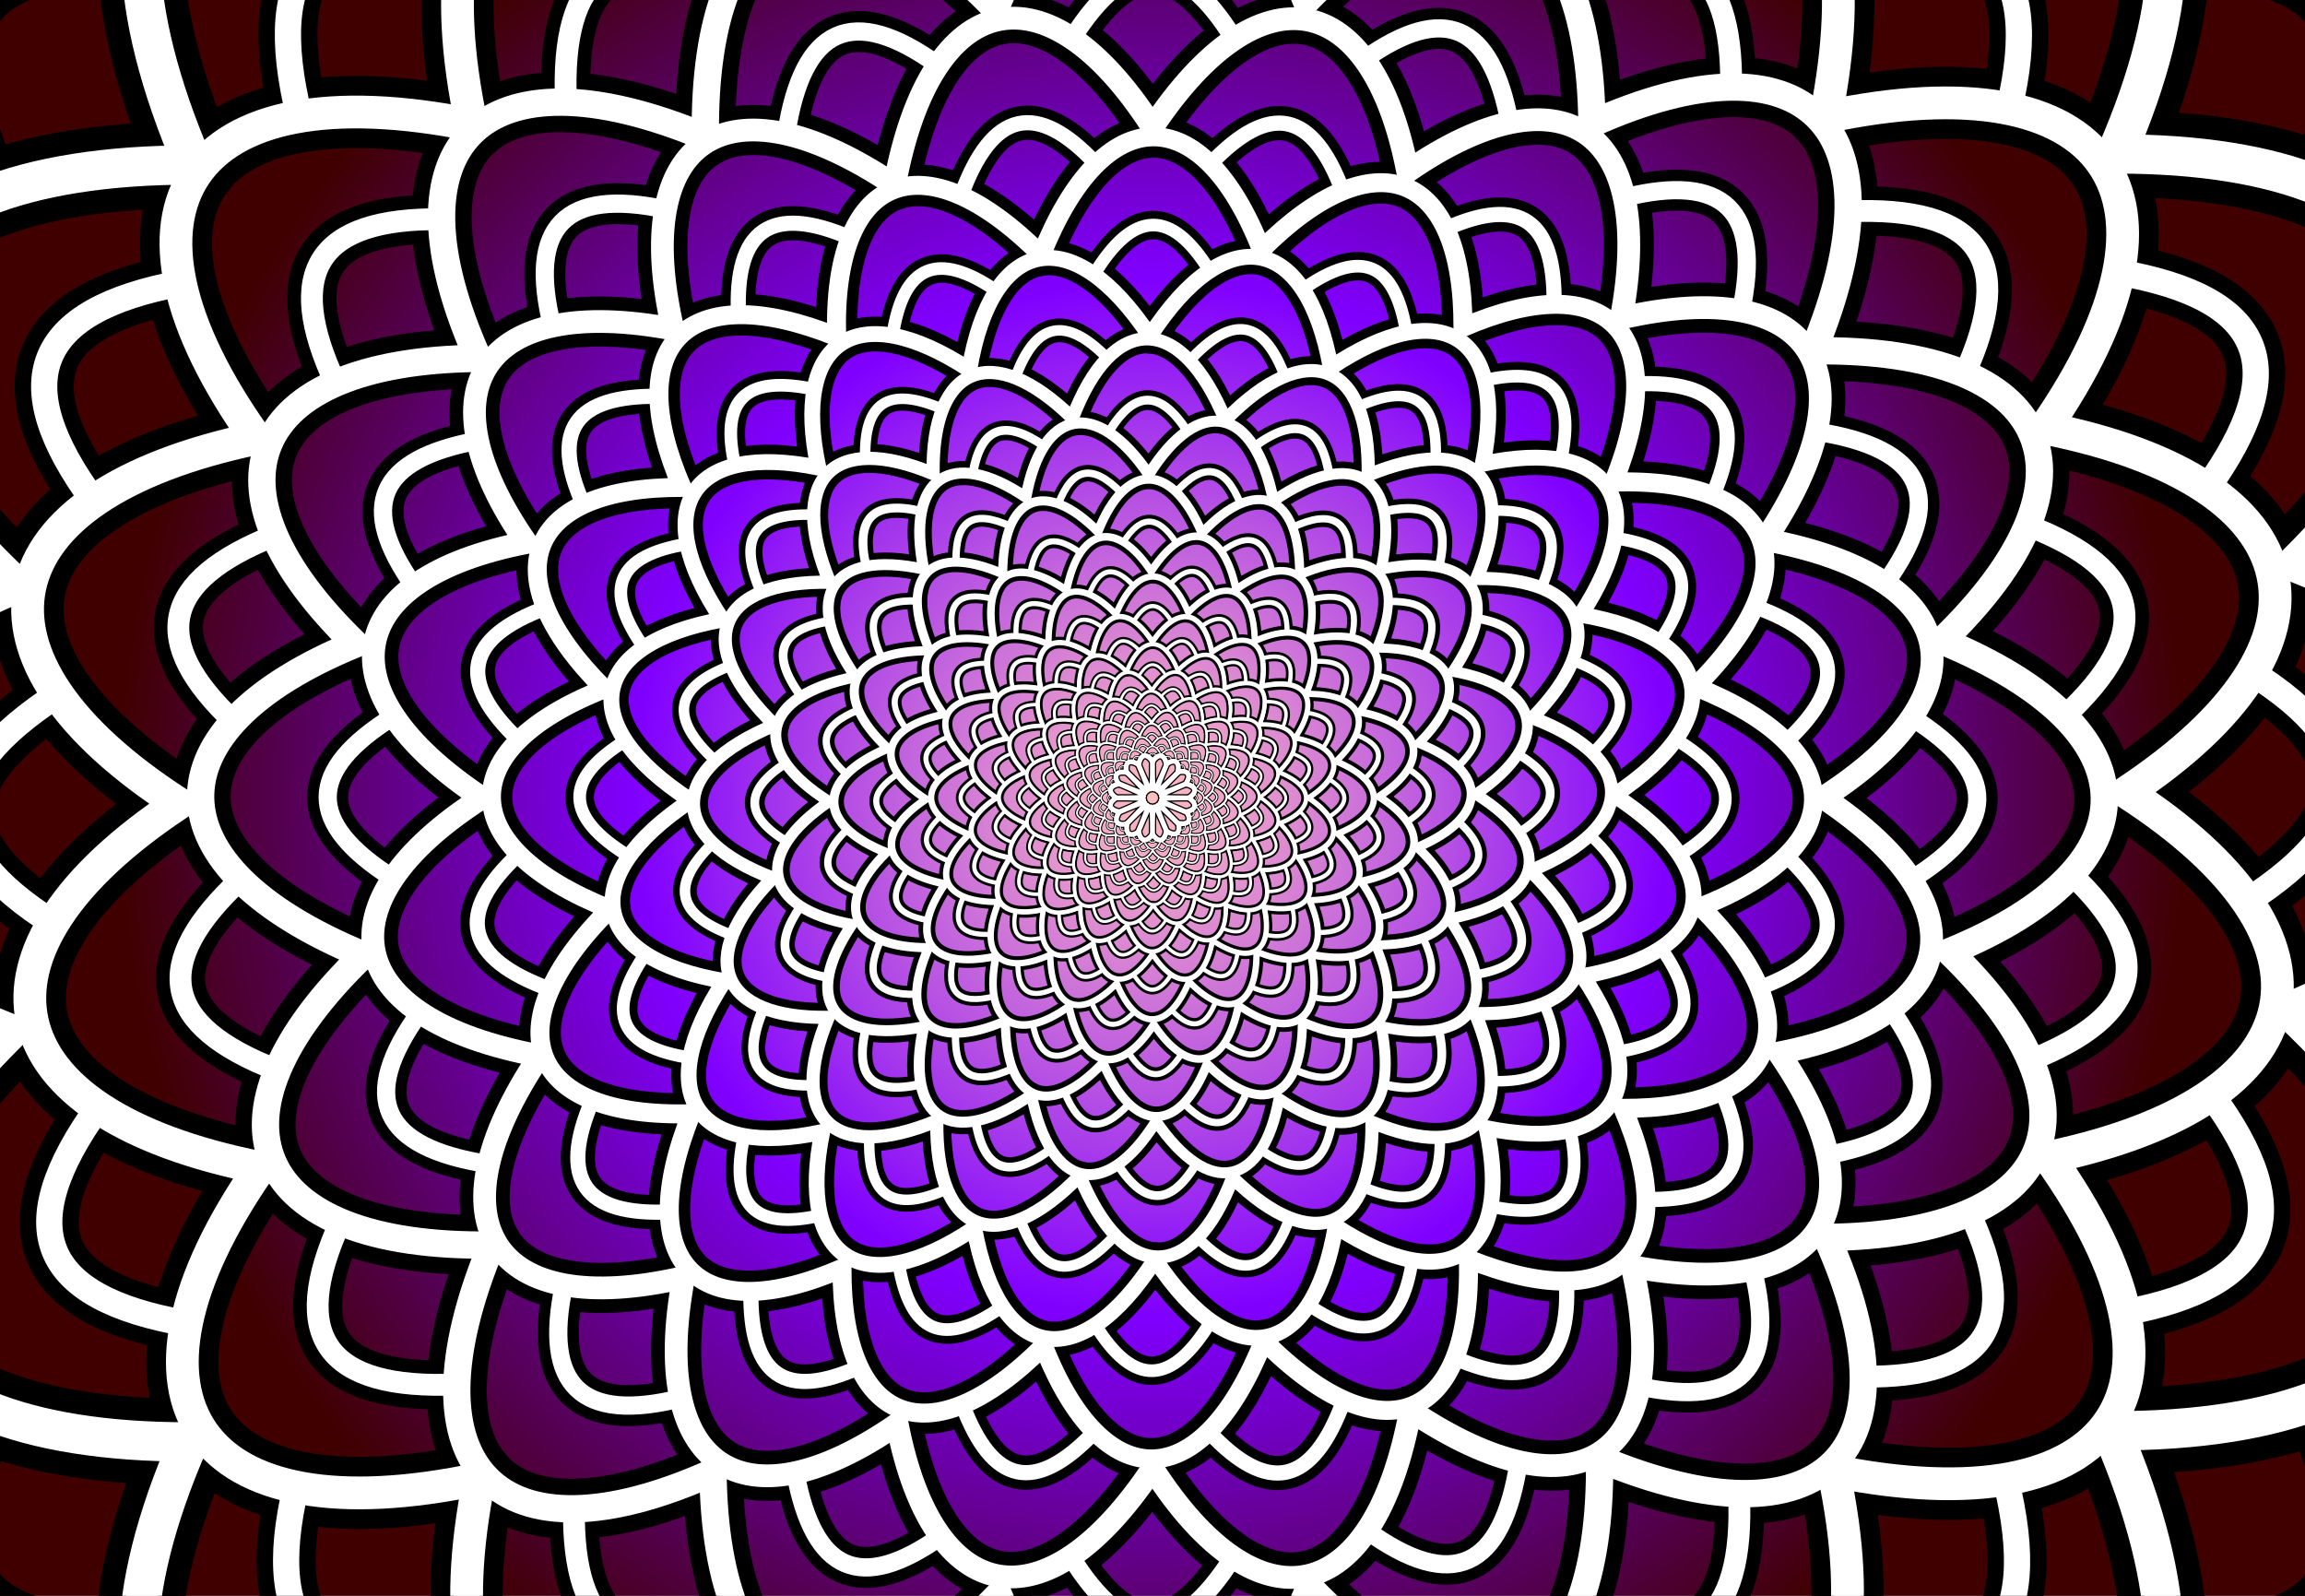 <svg id="circles" xmlns="http://www.w3.org/2000/svg" xmlns:xlink="http://www.w3.org/1999/xlink" viewBox="0 0 936 648"><rect x="0" y="0" width="936" height="648" fill="#808080" stroke="none"/><defs><style>.cls-1,.cls-43,.cls-44,.cls-45,.cls-46,.cls-47,.cls-48,.cls-49,.cls-50,.cls-51,.cls-52,.cls-53,.cls-54,.cls-55,.cls-56,.cls-57,.cls-58,.cls-59,.cls-60,.cls-61,.cls-62,.cls-63,.cls-65,.cls-66,.cls-67,.cls-68,.cls-69,.cls-70,.cls-71,.cls-72,.cls-73,.cls-74,.cls-75,.cls-76,.cls-77,.cls-78,.cls-79,.cls-80,.cls-81,.cls-82,.cls-83,.cls-84,.cls-85{stroke:#fff;}.cls-1,.cls-10,.cls-11,.cls-12,.cls-13,.cls-14,.cls-15,.cls-16,.cls-17,.cls-18,.cls-19,.cls-2,.cls-20,.cls-21,.cls-22,.cls-23,.cls-24,.cls-25,.cls-26,.cls-27,.cls-28,.cls-29,.cls-3,.cls-30,.cls-31,.cls-32,.cls-33,.cls-34,.cls-35,.cls-36,.cls-37,.cls-38,.cls-39,.cls-4,.cls-40,.cls-41,.cls-42,.cls-43,.cls-44,.cls-45,.cls-46,.cls-47,.cls-48,.cls-49,.cls-5,.cls-50,.cls-51,.cls-52,.cls-53,.cls-54,.cls-55,.cls-56,.cls-57,.cls-58,.cls-59,.cls-6,.cls-60,.cls-61,.cls-62,.cls-63,.cls-64,.cls-65,.cls-66,.cls-67,.cls-68,.cls-69,.cls-7,.cls-70,.cls-71,.cls-72,.cls-73,.cls-74,.cls-75,.cls-76,.cls-77,.cls-78,.cls-79,.cls-8,.cls-80,.cls-81,.cls-82,.cls-83,.cls-84,.cls-85,.cls-9{stroke-linejoin:round;}.cls-1,.cls-85{stroke-width:0.4px;}.cls-1{fill:url(#radial-gradient);}.cls-10,.cls-11,.cls-12,.cls-13,.cls-14,.cls-15,.cls-16,.cls-17,.cls-18,.cls-19,.cls-2,.cls-20,.cls-21,.cls-22,.cls-23,.cls-24,.cls-25,.cls-26,.cls-27,.cls-28,.cls-29,.cls-3,.cls-30,.cls-31,.cls-32,.cls-33,.cls-34,.cls-35,.cls-36,.cls-37,.cls-38,.cls-39,.cls-4,.cls-40,.cls-41,.cls-42,.cls-43,.cls-44,.cls-45,.cls-46,.cls-47,.cls-48,.cls-49,.cls-5,.cls-50,.cls-51,.cls-52,.cls-53,.cls-54,.cls-55,.cls-56,.cls-57,.cls-58,.cls-59,.cls-6,.cls-60,.cls-61,.cls-62,.cls-63,.cls-64,.cls-65,.cls-66,.cls-67,.cls-68,.cls-69,.cls-7,.cls-70,.cls-71,.cls-72,.cls-73,.cls-74,.cls-75,.cls-76,.cls-77,.cls-78,.cls-79,.cls-8,.cls-80,.cls-81,.cls-82,.cls-83,.cls-84,.cls-85,.cls-9{fill:none;}.cls-10,.cls-11,.cls-12,.cls-13,.cls-14,.cls-15,.cls-16,.cls-17,.cls-18,.cls-19,.cls-2,.cls-20,.cls-21,.cls-22,.cls-23,.cls-24,.cls-25,.cls-26,.cls-27,.cls-28,.cls-29,.cls-3,.cls-30,.cls-31,.cls-32,.cls-33,.cls-34,.cls-35,.cls-36,.cls-37,.cls-38,.cls-39,.cls-4,.cls-40,.cls-41,.cls-42,.cls-5,.cls-6,.cls-64,.cls-7,.cls-8,.cls-9{stroke:#000;}.cls-2{stroke-width:28.75px;}.cls-3{stroke-width:23.96px;}.cls-4{stroke-width:19.97px;}.cls-5{stroke-width:16.64px;}.cls-6{stroke-width:13.87px;}.cls-7{stroke-width:11.56px;}.cls-8{stroke-width:9.63px;}.cls-9{stroke-width:8.02px;}.cls-10{stroke-width:6.69px;}.cls-11{stroke-width:5.57px;}.cls-12{stroke-width:4.64px;}.cls-13{stroke-width:3.87px;}.cls-14{stroke-width:3.22px;}.cls-15{stroke-width:2.69px;}.cls-16{stroke-width:2.24px;}.cls-17{stroke-width:1.87px;}.cls-18{stroke-width:1.56px;}.cls-19{stroke-width:1.3px;}.cls-20{stroke-width:1.08px;}.cls-21{stroke-width:0.9px;}.cls-22{stroke-width:42.17px;}.cls-23{stroke-width:35.14px;}.cls-24{stroke-width:29.29px;}.cls-25{stroke-width:24.4px;}.cls-26{stroke-width:20.34px;}.cls-27{stroke-width:16.95px;}.cls-28{stroke-width:14.12px;}.cls-29{stroke-width:11.77px;}.cls-30{stroke-width:9.81px;}.cls-31{stroke-width:8.17px;}.cls-32{stroke-width:6.81px;}.cls-33{stroke-width:5.68px;}.cls-34{stroke-width:4.73px;}.cls-35{stroke-width:3.94px;}.cls-36{stroke-width:3.28px;}.cls-37{stroke-width:2.74px;}.cls-38{stroke-width:2.28px;}.cls-39{stroke-width:1.9px;}.cls-40{stroke-width:1.58px;}.cls-41{stroke-width:1.32px;}.cls-42{stroke-width:1.1px;}.cls-43{stroke-width:19.17px;}.cls-44{stroke-width:15.97px;}.cls-45{stroke-width:13.31px;}.cls-46{stroke-width:11.09px;}.cls-47{stroke-width:9.24px;}.cls-48{stroke-width:7.7px;}.cls-49{stroke-width:6.42px;}.cls-50{stroke-width:5.35px;}.cls-51{stroke-width:4.46px;}.cls-52{stroke-width:3.72px;}.cls-53{stroke-width:3.1px;}.cls-54{stroke-width:2.58px;}.cls-55{stroke-width:2.15px;}.cls-56{stroke-width:1.79px;}.cls-57{stroke-width:1.49px;}.cls-58{stroke-width:1.24px;}.cls-59{stroke-width:1.04px;}.cls-60{stroke-width:0.86px;}.cls-61{stroke-width:0.72px;}.cls-62{stroke-width:0.6px;}.cls-63{stroke-width:0.5px;}.cls-64{stroke-width:3px;}.cls-65{stroke-width:2px;}.cls-66{stroke-width:12.78px;}.cls-67{stroke-width:10.65px;}.cls-68{stroke-width:8.87px;}.cls-69{stroke-width:7.4px;}.cls-70{stroke-width:6.16px;}.cls-71{stroke-width:5.14px;}.cls-72{stroke-width:4.28px;}.cls-73{stroke-width:3.57px;}.cls-74{stroke-width:2.97px;}.cls-75{stroke-width:2.48px;}.cls-76{stroke-width:2.06px;}.cls-77{stroke-width:1.72px;}.cls-78{stroke-width:1.43px;}.cls-79{stroke-width:1.19px;}.cls-80{stroke-width:1px;}.cls-81{stroke-width:0.83px;}.cls-82{stroke-width:0.69px;}.cls-83{stroke-width:0.58px;}.cls-84{stroke-width:0.48px;}</style><radialGradient id="radial-gradient" cx="468" cy="324" r="420.21" gradientUnits="userSpaceOnUse"><stop offset="0" stop-color="#ffbfbf"/><stop offset="0.5" stop-color="#8000ff"/><stop offset="1" stop-color="#400000"/></radialGradient></defs><title>hero-background-6</title><rect class="cls-1" x="-18" y="-18" width="972" height="684"/><path class="cls-2" d="M1002.09,365.12c53.41,48.61,46.72,85.52-20.6,112.43-8.82-20.59-25.62-43.23-50.86-67C962.76,396.84,986.46,381.36,1002.09,365.12ZM857.42,581c14.71,34.19,21.36,63.3,21.18,86.89,73.94,2.67,94.29-29.89,61.88-99.42C919.4,576.53,891.72,581,857.42,581ZM933,228.72c30.09,11.9,52.73,25.73,68,40.61,51.16-49.78,44.61-85.18-19.68-109.74C973.76,180.62,958,204,933,228.72ZM211,713.42c-34.19,14.71-63.3,21.36-86.89,21.18-2.67,73.94,29.9,94.29,99.43,61.88C215.47,775.4,211,747.72,211,713.42Zm518.49,1.89c0,34.67-4.78,62.42-13.44,83.13,65.9,30,96.7,10.05,94.9-62.71C788.61,735.68,761.23,729.13,729.52,715.31ZM859.31,62.48c34.67,0,62.42,4.78,83.13,13.44,30-65.9,10-96.69-62.71-94.9C879.68,3.39,873.13,30.77,859.31,62.48ZM381.46,786.63c-23.77,25.24-46.41,42-67,50.86,26.91,67.32,63.82,74,112.43,20.6C410.64,842.46,395.16,818.76,381.46,786.63ZM563.28,789c-11.9,30.09-25.73,52.72-40.61,68,49.78,51.16,85.18,44.61,109.74-19.67C611.38,829.76,588,814,563.28,789ZM725-65.42c34.19-14.71,63.3-21.36,86.89-21.18,2.66-73.94-29.9-94.29-99.42-61.88C720.53-127.4,725-99.72,725-65.42ZM5.37,237.45c-25.24-23.77-42-46.41-50.86-67-67.32,26.91-74,63.82-20.6,112.43C-50.46,266.63-26.76,251.15,5.37,237.45ZM56.28,667c0-22.37,6.59-49.75,20.42-81.46-34.67,0-62.42-4.78-83.13-13.44C-36.44,638-16.48,668.78,56.28,667ZM78.58,67C63.87,32.84,57.22,3.73,57.4-19.86-16.53-22.52-36.89,10-4.48,79.56,16.6,71.47,44.28,67,78.58,67ZM3,419.27c-30.09-11.9-52.72-25.73-68-40.61-51.16,49.78-44.61,85.18,19.67,109.74C-37.76,467.38-22,444,3,419.27ZM206.48-67.31c0-34.67,4.78-62.42,13.44-83.13-65.9-30-96.7-10-94.9,62.71C147.39-87.68,174.77-81.13,206.48-67.31Zm348.07-71.32c23.77-25.24,46.41-42,67-50.86-26.91-67.32-63.81-74-112.42-20.6C525.37-194.46,540.85-170.76,554.55-138.63ZM372.73-141c11.9-30.09,25.73-52.72,40.61-68-49.78-51.16-85.18-44.61-109.74,19.67C324.63-181.76,348-166,372.73-141Z"/><path class="cls-3" d="M897.84,444.44c35.75,48.41,24.28,77.49-35.12,88.54-3.86-18.26-13.91-39.5-30.67-63C860.54,464,882.43,455.17,897.84,444.44ZM744.5,597.34c6.47,30.33,7.17,55.21,3.18,74.46,60,14.2,81.93-9.1,66.74-71.2C795.88,603.79,772.53,603,744.5,597.34Zm119-275.62c22.66,14.61,38.91,29.6,49,44.25,49.91-32.37,50.31-62.37,1.76-92.89C904.68,289,888,305.55,863.52,321.72ZM194.67,600.5c-30.33,6.47-55.21,7.17-74.46,3.18-14.2,60,9.11,81.93,71.2,66.74C188.22,651.89,189,628.53,194.67,600.5Zm423.47,85.84c-5.6,28.34-14.05,50.24-24.5,65.76,49,35.23,77.4,23.93,87.76-35.83C663.11,712.6,641.8,702.79,618.13,686.34ZM830.34,173.87c28.34,5.6,50.24,14.05,65.76,24.5,35.23-49,23.93-77.39-35.83-87.76C856.6,128.89,846.79,150.2,830.34,173.87ZM322.05,688c-23.53,16.76-44.77,26.81-63,30.67,11,59.4,40.12,70.87,88.54,35.12C336.83,738.43,328,716.53,322.05,688Zm148.23,31.47c-14.62,22.66-29.6,38.91-44.25,49,32.37,49.91,62.37,50.31,92.89,1.76C503,760.67,486.45,744,470.28,719.52Zm271.06-672c30.33-6.47,55.21-7.17,74.46-3.18,14.2-60-9.11-81.93-71.2-66.74C747.79-3.89,747,19.47,741.34,47.5ZM104,178.05c-16.76-23.53-26.81-44.77-30.67-63-59.4,11-70.87,40.13-35.12,88.54C53.57,192.82,75.46,184,104,178.05ZM75.73,537.39c3.67-18.28,13.48-39.59,29.93-63.26-28.34-5.6-50.24-14.05-65.76-24.5C4.67,498.62,16,527,75.73,537.39ZM191.5,50.66C185,20.33,184.33-4.55,188.31-23.8c-60-14.2-81.93,9.1-66.74,71.2C140.12,44.21,163.47,45,191.5,50.66Zm-119,275.61c-22.66-14.62-38.91-29.6-49-44.25-49.91,32.37-50.31,62.37-1.76,92.89C31.33,359,48,342.45,72.48,326.28ZM317.87-38.34c5.6-28.34,14.05-50.24,24.5-65.76-49-35.23-77.4-23.93-87.76,35.83C272.89-64.6,294.2-54.79,317.87-38.34ZM613.95-40c23.53-16.76,44.77-26.81,63-30.67-11-59.4-40.12-70.87-88.54-35.12C599.18-90.43,608-68.54,613.95-40ZM465.72-71.52c14.62-22.66,29.6-38.91,44.25-49-32.37-49.91-62.37-50.31-92.89-1.76C433-112.67,449.55-96,465.72-71.52Z"/><path class="cls-4" d="M799.73,492.32C821.09,537.7,807,559.6,756.64,559c-.19-15.55-4.95-34.55-14.82-56.5C766.07,502.22,785.39,498.59,799.73,492.32Zm-150.18,100c.35,25.84-3.12,46.29-9.5,61.38,46.73,21.36,68.44,5.88,66.12-47.34C690.5,606,671.54,601.52,649.55,592.36ZM791.64,386.44c16.14,15.63,27,30.52,32.84,44.13,46.05-18.34,51.26-42.8,16.54-75.64C830.59,366.42,814.25,377.2,791.64,386.44Zm-592,119.12c-25.84.35-46.29-3.12-61.38-9.5-21.36,46.73-5.88,68.44,47.35,66.12C186,546.5,190.48,527.54,199.65,505.55Zm332.15,139c-9.19,22.25-19.66,38.78-30.72,49.76,34.31,36.76,59.37,32.15,77.55-15C564.29,673.33,548.47,661.85,531.8,644.56ZM788.56,260.2c22.25,9.19,38.78,19.65,49.76,30.72,36.76-34.31,32.14-59.37-15-77.55C817.33,227.71,805.85,243.53,788.56,260.2Zm-499,337.61c-22,9.87-41,14.64-56.5,14.82-.63,50.34,21.27,64.45,66.66,43.1C293.41,641.39,289.78,622.07,289.53,597.81Zm116,49.82c-15.63,16.14-30.52,27-44.13,32.84,18.34,46.05,42.8,51.26,75.64,16.54C425.58,686.59,414.8,670.25,405.56,647.63ZM736.36,142.45c25.84-.35,46.29,3.12,61.38,9.5,21.36-46.73,5.88-68.44-47.34-66.12C750,101.5,745.52,120.46,736.36,142.45Zm-542.17,3.08c-9.87-22-14.64-40.95-14.82-56.5-50.34-.63-64.45,21.27-43.1,66.66C150.61,149.41,169.93,145.78,194.19,145.53ZM112.7,434.63c6-14.34,17.45-30.17,34.75-46.84-22.25-9.19-38.78-19.65-49.76-30.71C60.92,391.39,65.54,416.45,112.7,434.63Zm173.75-379c-.35-25.84,3.12-46.29,9.5-61.38-46.73-21.36-68.44-5.88-66.12,47.34C245.5,42,264.46,46.48,286.45,55.64ZM144.37,261.56c-16.14-15.63-27-30.52-32.84-44.13C65.47,235.77,60.27,260.23,95,293.07,105.41,281.58,121.75,270.8,144.37,261.56ZM404.2,3.44c9.19-22.25,19.65-38.78,30.72-49.76-34.31-36.76-59.37-32.14-77.55,15C371.71-25.33,387.53-13.85,404.2,3.44ZM646.47,50.19c22-9.87,41-14.64,56.5-14.82C703.6-15,681.7-29.08,636.32-7.73,642.59,6.61,646.22,25.93,646.47,50.19ZM530.44.37c15.63-16.14,30.52-27,44.13-32.84C556.23-78.53,531.77-83.73,498.93-49,510.42-38.59,521.2-22.25,530.44.37Z"/><path class="cls-5" d="M711.77,515.5c10.07,40.56-5,56.17-46.06,47.47,2.38-12.74,1.57-29-2.93-48.59C682.65,518.12,699,518.29,711.77,515.5Zm-139,57.35C568.85,594,562.69,610.18,555,621.47c34.72,25.06,55,15.93,61.74-27.95C604,590.64,589.24,583.91,572.76,572.85Zm149.6-145.2C733,443,739.46,457,742,469.05c40.62-7.5,48.85-26.65,25.82-59.13C757.46,417.62,742.35,423.77,722.36,427.65Zm-503.21,1.11C198,424.85,181.82,418.69,170.53,411c-25.05,34.72-15.93,55,27.95,61.74C201.36,460,208.09,445.24,219.15,428.76ZM468,596.37c-11.13,16.69-22.37,28.5-33.19,35.68,22.06,35.62,43.3,35.92,65.83.34C489.91,625.17,478.84,613.21,468,596.37ZM740.37,324c16.7,11.13,28.5,22.37,35.68,33.19,35.62-22.06,35.92-43.29.33-65.82C769.17,302.09,757.21,313.16,740.37,324ZM277.62,518.78c-19.55,4.5-35.85,5.31-48.59,2.93-8.7,41,6.91,56.13,47.47,46.06C273.71,555,273.88,538.65,277.62,518.78Zm86.73,59.58C349,589,335,595.46,322.95,598c7.5,40.62,26.64,48.85,59.13,25.82C374.38,613.45,368.23,598.35,364.35,578.36Zm352.5-359.12c21.18,3.91,37.33,10.07,48.62,17.75,25.05-34.72,15.93-55-27.95-61.74C734.64,188,727.91,202.76,716.85,219.24ZM273.22,133.62c-4.5-19.55-5.31-35.85-2.93-48.59-41-8.7-56.13,6.91-46.06,47.47C237,129.71,253.35,129.88,273.22,133.62Zm-113.6,223c7.21-10.75,19.17-21.82,36-32.63-16.7-11.13-28.5-22.37-35.68-33.19C124.33,312.9,124,334.13,159.62,356.66ZM363.24,75.15C367.15,54,373.31,37.82,381,26.53,346.27,1.48,326,10.6,319.25,54.48,332,57.36,346.76,64.09,363.24,75.15Zm-149.6,145.2C203,205,196.54,191,194,178.95c-40.62,7.5-48.85,26.64-25.82,59.13C178.55,230.38,193.65,224.23,213.64,220.35ZM468,51.63c11.13-16.7,22.37-28.5,33.19-35.68-22.06-35.62-43.3-35.92-65.83-.33C446.09,22.83,457.16,34.79,468,51.63Zm190.41,77.59c19.55-4.5,35.85-5.3,48.59-2.93,8.7-41-6.91-56.13-47.47-46.06C662.3,93,662.12,109.35,658.38,129.22ZM571.65,69.64C587,59,601,52.54,613.05,50c-7.5-40.62-26.64-48.85-59.13-25.82C561.62,34.55,567.77,49.65,571.65,69.64Z"/><path class="cls-6" d="M636.1,520.15c1.64,34.79-13.23,45.09-45.36,31.31,4-10,6-23.48,5.51-40.19C611.88,517.56,625.24,520.36,636.1,520.15ZM513.17,544.42c-6.64,16.67-14.3,28.87-22.41,36.85,24.3,26.12,42.35,22,55-12.8C535.82,564,524.84,556.14,513.17,544.42ZM659,450.07c6.2,14.32,9.2,26.75,9.34,37,34.42.47,44.26-13.84,30.71-44.13C689.36,447.57,676,450.15,659,450.07Zm-411.47-80.9c-16.67-6.64-28.87-14.3-36.85-22.41-26.12,24.3-22,42.35,12.8,55C228,391.82,235.86,380.84,247.58,369.17ZM423.74,546.62c-11.81,11.84-22.92,19.66-32.93,23.76,12.24,32.7,29.55,36.4,53.75,11C436.95,573.71,429.84,562.14,423.74,546.62ZM690.62,368.26c11.84,11.81,19.66,22.92,23.76,32.93,32.7-12.24,36.4-29.55,11-53.75C717.71,355.06,706.14,362.16,690.62,368.26Zm-409.89,84c-16.71.5-30.16-1.49-40.19-5.51-13.78,32.13-3.48,47,31.31,45.36C271.64,481.24,274.44,467.87,280.73,452.25Zm61.2,62.8c-14.32,6.2-26.75,9.2-37,9.34-.47,34.42,13.84,44.26,44.13,30.71C344.43,545.36,341.85,532,341.93,515ZM688.42,278.83c16.67,6.64,28.87,14.3,36.85,22.41,26.12-24.3,22-42.35-12.8-55C708,256.18,700.14,267.16,688.42,278.83ZM339.75,136.73c-.5-16.71,1.49-30.16,5.51-40.19-32.13-13.78-47-3.48-45.36,31.31C310.76,127.64,324.13,130.44,339.75,136.73ZM210.64,300.56c7.64-7.61,19.21-14.72,34.74-20.81-11.84-11.81-19.66-22.92-23.76-32.93C188.91,259.06,185.22,276.36,210.64,300.56Zm212.19-197c6.64-16.67,14.3-28.87,22.41-36.85-24.3-26.12-42.35-22-55,12.8C400.18,84,411.16,91.86,422.83,103.58ZM277,197.93c-6.2-14.32-9.2-26.75-9.34-37-34.42-.47-44.26,13.84-30.71,44.13C246.64,200.43,260,197.85,277,197.93Zm235.3-96.55c11.81-11.84,22.92-19.66,32.93-23.76-12.24-32.7-29.55-36.4-53.75-11C499.06,74.29,506.16,85.86,512.26,101.38Zm143,94.37c16.71-.5,30.16,1.49,40.19,5.51,13.78-32.13,3.48-47-31.31-45.36C664.36,166.76,661.56,180.12,655.27,195.75ZM594.07,133c14.32-6.2,26.75-9.2,37-9.34.47-34.42-13.84-44.26-44.13-30.71C591.57,102.64,594.15,116,594.07,133Z"/><path class="cls-7" d="M573.51,511.65c-4.32,28.7-18.14,34.7-42.17,18.22,4.91-7.54,8.73-18.21,11-32C554.13,505.59,564.59,510.05,573.51,511.65Zm-104.43-.15C460.94,524,452.7,532.77,444.77,538c15.62,25.3,31,24.83,47-1.52C484.4,531.22,476.71,523,469.08,511.5Zm134.57-53.4c2.74,12.71,3.17,23.36,1.61,31.79,28.06,6,38.42-4.11,32.28-31.08C628.83,461,617.5,460.92,603.65,458.1Zm-323.15-133C268,316.94,259.23,308.7,254,300.77c-25.3,15.62-24.83,31,1.52,47C260.78,340.4,269,332.71,280.5,325.08ZM395.64,498.76c-11.58,7.75-21.93,12.34-30.78,14.07,4.69,28.72,18.23,34.55,42.14,17.71C402,523,398.1,512.44,395.64,498.76ZM642.76,396.36c7.75,11.58,12.34,21.93,14.07,30.78,28.72-4.69,34.55-18.23,17.71-42.14C667,390,656.44,393.9,642.76,396.36Zm-348.66,2c-13.74-2.31-24.41-6.12-32-11-16.49,24-10.48,37.85,18.22,42.17C281.95,420.59,286.41,410.12,294.09,398.37Zm39.81,61.28c-12.71,2.74-23.36,3.17-31.79,1.61-6,28.06,4.11,38.42,31.08,32.28C331,484.83,331.08,473.5,333.9,459.65ZM655.5,322.92C668,331.06,676.77,339.3,682,347.23c25.3-15.62,24.83-31-1.52-47C675.22,307.6,667,315.29,655.5,322.92ZM393.63,150.09c2.31-13.74,6.12-24.41,11-32-24-16.49-37.85-10.48-42.17,18.22C371.41,137.95,381.88,142.41,393.63,150.09ZM261.47,263c7.48-5,18.1-8.9,31.78-11.36-7.75-11.58-12.34-21.93-14.07-30.78C250.46,225.55,244.62,239.09,261.47,263ZM466.92,136.5C475.06,124,483.3,115.23,491.23,110c-15.62-25.3-31-24.83-47,1.52C451.6,116.78,459.29,125,466.92,136.5ZM332.35,189.9c-2.74-12.71-3.17-23.36-1.61-31.79-28.06-6-38.42,4.11-32.28,31.08C307.17,187,318.5,187.08,332.35,189.9Zm208-40.66c11.58-7.75,21.93-12.34,30.78-14.07-4.69-28.72-18.23-34.55-42.14-17.71C534,125,537.9,135.56,540.36,149.24ZM641.91,249.63c13.74,2.31,24.41,6.12,32,11,16.49-24,10.48-37.85-18.22-42.17C654.05,227.41,649.59,237.88,641.91,249.63ZM602.1,188.35c12.71-2.74,23.36-3.17,31.79-1.61,6-28.06-4.11-38.42-31.08-32.28C605,163.17,604.92,174.5,602.1,188.35Z"/><path class="cls-8" d="M523.73,494.52c-8.19,22.76-20.47,25.42-37.43,8,5.24-5.37,10.09-13.47,14.21-24.32C508.87,486.42,516.7,491.77,523.73,494.52Zm-85.33-17.1c-8.69,8.93-16.85,14.72-24.17,17.69,8.65,23.22,21.33,25.34,38.69,6.4C447.72,496,442.77,488,438.4,477.42Zm118.67-21.77c.18,10.83-1.2,19.61-3.85,26.25,22,9.45,32.07,2.88,31.43-20.15C577.18,462.11,567.93,460.21,557.07,455.65ZM314.58,294.4c-8.93-8.69-14.72-16.85-17.69-24.17-23.22,8.65-25.34,21.33-6.4,38.69C296,303.72,304,298.77,314.58,294.4Zm65.87,160.67c-10.72,4.46-19.93,6.52-27.44,6.49-.84,24.23,9.28,31.21,31.57,21.32C381.71,476,380.23,466.65,380.44,455.07Zm218.62-43.51c4.46,10.72,6.52,19.93,6.5,27.44,24.23.84,31.2-9.28,21.32-31.57C620,410.29,610.65,411.77,599.07,411.56Zm-285.3-55c-10.85-4.12-19-9-24.32-14.21-17.38,17-14.72,29.23,8,37.43C300.23,372.7,305.58,364.87,313.77,356.51Zm22.58,56.56c-10.83.18-19.61-1.2-26.25-3.85-9.45,22-2.89,32.07,20.15,31.43C329.89,433.18,331.79,423.93,336.35,413.07ZM621.42,353.6c8.93,8.69,14.72,16.85,17.69,24.17,23.22-8.65,25.34-21.33,6.4-38.69C640,344.28,632,349.23,621.42,353.6ZM435.49,169.77c4.12-10.85,9-19,14.21-24.32-17-17.38-29.23-14.72-37.43,8C419.3,156.23,427.13,161.58,435.49,169.77Zm-126.37,70.8c6.93-2.85,16.24-4.34,27.82-4.12-4.46-10.72-6.52-19.93-6.5-27.44C306.2,208.17,299.23,218.28,309.11,240.57Zm188.49-70c8.69-8.93,16.85-14.72,24.17-17.69-8.65-23.22-21.33-25.34-38.69-6.4C488.28,152,493.23,160,497.6,170.58ZM378.93,192.35c-.18-10.83,1.2-19.61,3.85-26.25-22-9.45-32.07-2.89-31.43,20.15C358.82,185.89,368.07,187.79,378.93,192.35Zm176.62.59c10.72-4.46,19.93-6.52,27.44-6.49.84-24.23-9.28-31.21-31.57-21.32C554.29,172,555.77,181.35,555.56,192.93Zm66.68,98.55c10.85,4.12,19,9,24.32,14.21,17.38-17,14.72-29.23-8-37.42C635.77,275.3,630.42,283.13,622.23,291.49Zm-22.58-56.56c10.83-.18,19.61,1.2,26.25,3.85,9.45-22,2.89-32.07-20.15-31.43C606.11,214.82,604.21,224.07,599.65,234.93Z"/><path class="cls-9" d="M485.82,472.43c-10.4,17.27-20.86,17.44-31.9.48,5.16-3.53,10.44-9.37,15.57-17.57C475,463.39,480.53,469,485.82,472.43Zm-67-27.85c-8.56,5.89-16.16,9.29-22.63,10.53,3.3,20.38,13.32,24.18,30.58,11.52C423.45,461.31,420.71,454,418.86,444.58Zm100.53,1.5c-1.62,8.88-4.17,15.83-7.41,20.83,16.41,11.29,25.74,7.57,29-11.36C534.78,454.63,527.53,451.58,519.39,446.08Zm-172-171.22c-5.89-8.56-9.29-16.16-10.53-22.63-20.38,3.3-24.18,13.32-11.52,30.58C330.69,279.46,338,276.71,347.42,274.87Zm27.71,142c-9.49,1.9-17.35,2.09-23.49.85-4.62,19.67,2.51,27,22.33,22.56C372.77,434.17,373.07,426.32,375.13,416.89Zm185.76,0c1.9,9.49,2.09,17.35.85,23.49,19.67,4.62,27-2.51,22.56-22.33C578.17,419.23,570.32,418.93,560.89,416.87ZM336.66,325.5c-8.2-5.13-14-10.42-17.57-15.57-17,11-16.79,21.5.48,31.89C323,336.53,328.61,331,336.66,325.5Zm9.26,49.9c-8.88-1.62-15.83-4.17-20.83-7.41-11.29,16.41-7.57,25.74,11.36,29C337.37,390.78,340.43,383.53,345.92,375.39Zm242.67-2.26c5.89,8.56,9.29,16.16,10.53,22.63,20.38-3.3,24.18-13.32,11.52-30.58C605.31,368.55,598,371.29,588.58,373.14ZM466.5,192.66c5.13-8.2,10.42-14,15.57-17.57-11-17-21.5-16.79-31.89.48C455.47,179,461,184.61,466.5,192.66ZM351.7,230c6.13-1.21,14-.9,23.41,1.15-1.9-9.49-2.09-17.35-.85-23.49C354.59,203,347.25,210.16,351.7,230Zm165.43-26.56c8.56-5.89,16.16-9.29,22.63-10.53-3.3-20.38-13.32-24.18-30.58-11.52C512.55,186.69,515.29,194,517.14,203.42Zm-100.53-1.5c1.62-8.88,4.17-15.83,7.41-20.83-16.41-11.29-25.74-7.57-29,11.36C401.22,193.37,408.47,196.42,416.61,201.92Zm144.26,29.19c9.49-1.9,17.35-2.09,23.49-.85,4.62-19.67-2.51-27-22.33-22.56C563.23,213.83,562.93,221.68,560.87,231.11Zm38.47,91.39c8.2,5.13,14,10.42,17.57,15.57,17-11,16.79-21.5-.48-31.89C613,311.47,607.39,317,599.34,322.5Zm-9.26-49.9c8.88,1.62,15.83,4.17,20.83,7.41,11.29-16.41,7.57-25.74-11.36-29C598.63,257.22,595.58,264.47,590.08,272.61Z"/><path class="cls-10" d="M458.44,448.21c-11.31,12.42-19.89,10.87-26.15-4.79,4.79-2.05,10.05-6,15.58-11.83C451.06,439.07,454.66,444.58,458.44,448.21Zm-50.2-33.65c-8,3.42-14.72,5-20.21,4.93-.62,17.2,7,21.93,23.12,14.39C409.27,429,408.22,422.54,408.24,414.57Zm81.92,17.57c-2.77,7-6,12.26-9.44,15.82,11.58,11.9,19.81,10.37,25.52-4.58C501.35,441.62,495.92,437.95,490.16,432.14ZM377.43,264.24c-3.42-8-5-14.72-4.93-20.21-17.2-.62-21.93,7-14.39,23.12C363,265.27,369.46,264.22,377.43,264.24ZM377,384.82c-8.06,0-14.52-1.11-19.33-3.13-7,15.33-2.34,22.49,14.58,22.07C372.26,398.56,373.78,392.2,377,384.82ZM528.82,415c0,8.06-1.11,14.52-3.13,19.33,15.33,7,22.49,2.34,22.07-14.58C542.56,419.74,536.2,418.22,528.82,415ZM360.41,303.87c-5.87-5.53-9.78-10.79-11.83-15.58-15.66,6.26-17.21,14.84-4.79,26.15C347.42,310.66,352.93,307.06,360.41,303.87Zm-.54,42.29c-7-2.77-12.26-6-15.82-9.44-11.9,11.58-10.37,19.81,4.58,25.52C350.38,357.35,354.05,351.92,359.86,346.16Zm198.7,37.6c3.42,8,5,14.72,4.93,20.21,17.19.62,21.93-7,14.39-23.12C573,382.73,566.54,383.78,558.57,383.76ZM488.13,216.41c5.53-5.87,10.79-9.78,15.58-11.83-6.26-15.66-14.84-17.21-26.15-4.79C481.34,203.42,484.94,208.93,488.13,216.41Zm-99.89,11.84c5.2,0,11.57,1.53,18.94,4.75,0-8.06,1.11-14.52,3.13-19.33C395,206.68,387.82,211.32,388.23,228.25Zm139.53,5.19c8-3.42,14.72-5,20.21-4.93.62-17.2-7-21.93-23.12-14.39C526.73,219,527.78,225.46,527.76,233.43Zm-81.92-17.57c2.77-7,6-12.26,9.44-15.82-11.58-11.9-19.81-10.37-25.52,4.58C434.65,206.38,440.08,210.05,445.84,215.86ZM559,263.18c8.06,0,14.52,1.11,19.33,3.13,7-15.33,2.34-22.49-14.59-22.07C563.74,249.44,562.22,255.8,559,263.18Zm16.59,81c5.87,5.53,9.78,10.79,11.83,15.58,15.66-6.26,17.21-14.84,4.79-26.15C588.58,337.34,583.07,340.94,575.59,344.13Zm.54-42.29c7,2.77,12.26,6,15.82,9.44,11.9-11.58,10.37-19.81-4.58-25.52C585.62,290.66,581.95,296.08,576.14,301.84Z"/><path class="cls-11" d="M440,424c-11.26,8.32-18,5.65-20.59-8.17,4.25-.9,9.19-3.24,14.66-7.13C435.45,415.29,437.49,420.38,440,424Zm-35.56-35.66c-7.05,1.5-12.84,1.67-17.32.74-3.3,14,2.12,19.05,16.56,15.52C402.93,400.26,403.12,394.82,404.43,388.31ZM468.53,416c-3.4,5.27-6.88,9-10.29,11.39,7.53,11.61,14.5,11.7,21.6.41C476.13,425.56,472.29,421.67,468.53,416ZM403.69,260.43c-1.5-7.05-1.67-12.84-.74-17.32-14-3.3-19.05,2.12-15.52,16.56C391.74,258.93,397.18,259.12,403.69,260.43Zm-20,98.49c-6.59-1.3-11.68-3.27-15.29-5.7-8.19,11.39-5.57,18,8.33,20.41C377.62,369.38,379.91,364.42,383.73,358.92Zm119.18,49.35c-1.3,6.59-3.27,11.69-5.7,15.29,11.39,8.19,18,5.57,20.41-8.33C513.38,414.38,508.42,412.09,502.92,408.27ZM383.34,290.06c-3.9-5.47-6.24-10.41-7.13-14.66C362.39,278,359.72,284.73,368,296,371.62,293.49,376.71,291.45,383.34,290.06ZM376,324.53c-5.27-3.4-9-6.88-11.39-10.29-11.61,7.53-11.7,14.5-.41,21.6C366.44,332.13,370.33,328.29,376,324.53Zm156.29,63c1.5,7.05,1.67,12.84.74,17.32,14,3.3,19.05-2.12,15.52-16.56C544.26,389.07,538.82,388.88,532.31,387.57ZM501.94,239.33c5.47-3.9,10.41-6.24,14.66-7.13C514,218.39,507.27,215.72,496,224,498.51,227.62,500.55,232.71,501.94,239.33Zm-83.57-6.56c4.25.85,9.21,3.13,14.71,7,1.3-6.59,3.27-11.69,5.7-15.29C427.39,216.24,420.78,218.87,418.37,232.77Zm113.2,26.92c7.05-1.5,12.84-1.67,17.32-.74,3.3-14-2.12-19.05-16.56-15.52C533.07,247.74,532.88,253.18,531.57,259.69ZM467.47,232c3.4-5.27,6.88-9,10.29-11.39-7.53-11.61-14.5-11.7-21.6-.41C459.87,222.44,463.71,226.33,467.47,232Zm84.8,57.07c6.59,1.3,11.69,3.27,15.29,5.7,8.19-11.39,5.57-18-8.33-20.41C558.38,278.62,556.09,283.58,552.27,289.08Zm.4,68.86c3.9,5.47,6.24,10.41,7.13,14.66C573.61,370,576.28,363.27,568,352,564.38,354.51,559.29,356.55,552.67,357.94ZM560,323.47c5.27,3.4,9,6.88,11.39,10.29,11.61-7.53,11.7-14.5.41-21.6C569.56,315.87,565.67,319.71,560,323.47Z"/><path class="cls-12" d="M428.85,401.15c-10.55,5-15.65,1.69-15.5-10,3.62,0,8-1.15,13.14-3.45C426.55,393.32,427.4,397.82,428.85,401.15Zm-23.27-34.93c-6,.08-10.77-.72-14.27-2.21-5,10.87-1.37,15.92,11,15.38A37.69,37.69,0,0,1,405.59,366.22Zm47.89,33a33.21,33.21,0,0,1-10.26,7.64c4.27,10.71,10,11.92,17.59,3.85C458.14,408.33,455.63,404.53,453.48,399.27Zm-27.7-137.68c-.08-6,.72-10.77,2.21-14.27-10.87-5-15.92-1.37-15.38,11A37.69,37.69,0,0,1,425.78,261.59Zm-32.33,77.25c-5.18-2.14-9-4.57-11.57-7.14-8.55,8-7.48,13.81,3.49,18C386.76,346.39,389.43,342.71,393.45,338.84Zm89.39,59.71c-2.14,5.18-4.57,9-7.14,11.57,8,8.55,13.81,7.48,18-3.49C490.39,405.24,486.71,402.57,482.84,398.55ZM404.32,282.49c-2.3-5.11-3.4-9.52-3.45-13.14-11.71-.15-15,4.95-10,15.5C394.18,283.4,398.68,282.55,404.32,282.49Zm-11.59,27a33.22,33.22,0,0,1-7.64-10.26c-10.71,4.27-11.92,10-3.85,17.59C383.67,314.14,387.47,311.63,392.73,309.48Zm117.49,76.93c.08,6-.72,10.77-2.21,14.27,10.87,5,15.92,1.37,15.38-11A37.69,37.69,0,0,1,510.22,386.41Zm-.72-126.09c5.11-2.3,9.52-3.4,13.14-3.45.15-11.71-4.95-15-15.5-10C508.6,250.18,509.45,254.68,509.51,260.32Zm-67.24-19c3.34,1.39,7,4.06,10.89,8.08,2.14-5.18,4.57-9,7.14-11.57C452.33,229.33,446.5,230.4,442.27,241.37Zm88.14,40.41c6-.08,10.77.72,14.27,2.21,5-10.87,1.37-15.92-11-15.38A37.69,37.69,0,0,1,530.41,281.78Zm-47.89-33a33.22,33.22,0,0,1,10.26-7.64c-4.27-10.71-10-11.92-17.59-3.85C477.86,239.67,480.37,243.47,482.52,248.73Zm60,60.43c5.18,2.14,9,4.57,11.57,7.14,8.55-8,7.48-13.81-3.49-18C549.24,301.61,546.57,305.29,542.55,309.16Zm-10.87,56.34c2.3,5.11,3.4,9.52,3.45,13.14,11.71.15,15-4.95,10-15.5C541.82,364.6,537.32,365.45,531.68,365.51Zm11.59-27a33.21,33.21,0,0,1,7.64,10.26c10.71-4.27,11.92-10,3.85-17.59C552.33,333.87,548.53,336.37,543.27,338.52Z"/><path class="cls-13" d="M423.46,380.69c-9.43,2.34-13.06-1.17-11-10.71a28.39,28.39,0,0,0,11.3-.68A29.16,29.16,0,0,0,423.46,380.69Zm-13.34-32.33a29.9,29.9,0,0,1-11.31-4.13c-5.83,8.07-3.71,12.79,6.5,14.36A31.41,31.41,0,0,1,410.13,348.36Zm33.77,34.79a27.68,27.68,0,0,1-9.63,4.57c1.75,9.45,6.2,11.36,13.75,6C446.23,391.32,444.8,387.8,443.89,383.16Zm-.26-117a29.9,29.9,0,0,1,4.13-11.31c-8.07-5.83-12.79-3.71-14.36,6.5A31.41,31.41,0,0,1,443.64,266.13Zm-39,57.88a29.32,29.32,0,0,1-8.3-7.72c-8.28,5.13-8.35,10.07-.08,15.31A28.45,28.45,0,0,1,404.66,324ZM468,387.34a29.32,29.32,0,0,1-7.72,8.3c5.13,8.28,10.07,8.35,15.31.08A28.45,28.45,0,0,1,468,387.34ZM422.7,279.72a28.4,28.4,0,0,1-.68-11.3c-9.55-2-13.05,1.61-10.71,11A29.16,29.16,0,0,1,422.7,279.72Zm-13.86,20.17a27.69,27.69,0,0,1-4.57-9.63c-9.45,1.74-11.36,6.2-6,13.75C400.68,302.23,404.2,300.8,408.84,299.89Zm83.52,82a29.9,29.9,0,0,1-4.13,11.31c8.07,5.83,12.79,3.71,14.36-6.5A31.41,31.41,0,0,1,492.36,381.87ZM512.28,278.7a28.39,28.39,0,0,1,11.3-.68c2-9.55-1.61-13.05-11-10.71A29.16,29.16,0,0,1,512.28,278.7ZM460.4,252.28a28.44,28.44,0,0,1,7.59,8.38,29.32,29.32,0,0,1,7.72-8.3C470.58,244.07,465.64,244,460.4,252.28Zm65.47,47.36a29.9,29.9,0,0,1,11.31,4.13c5.83-8.07,3.71-12.79-6.5-14.36A31.41,31.41,0,0,1,525.87,299.64Zm-33.77-34.79a27.69,27.69,0,0,1,9.63-4.57c-1.74-9.45-6.2-11.36-13.75-6C489.77,256.68,491.2,260.2,492.11,264.84ZM531.34,324a29.32,29.32,0,0,1,8.3,7.72c8.28-5.13,8.35-10.07.08-15.31A28.45,28.45,0,0,1,531.34,324Zm-18,44.28a28.4,28.4,0,0,1,.68,11.3c9.55,2,13.05-1.61,10.71-11A29.16,29.16,0,0,1,513.3,368.28Zm13.86-20.17a27.68,27.68,0,0,1,4.57,9.63c9.45-1.75,11.36-6.2,6-13.75C535.32,345.77,531.8,347.2,527.16,348.11Z"/><path class="cls-14" d="M422.38,363.1c-8.09.38-10.49-3.08-7.28-10.55a23.66,23.66,0,0,0,9.35,1.28A24.3,24.3,0,0,0,422.38,363.1Zm-5.64-28.59a24.92,24.92,0,0,1-8.57-5.21c-6.08,5.65-5.11,9.85,3,12.79A26.17,26.17,0,0,1,416.74,334.5Zm21.94,33.93a23.06,23.06,0,0,1-8.61,2.17c-.11,8,3.22,10.29,10.26,7.14A21.84,21.84,0,0,1,438.68,368.43Zm18.81-95.69a24.92,24.92,0,0,1,5.21-8.57c-5.65-6.08-9.85-5.11-12.79,3A26.17,26.17,0,0,1,457.5,272.74Zm-41.27,41A24.43,24.43,0,0,1,410.7,306c-7.61,2.85-8.47,6.87-2.55,12.5A23.71,23.71,0,0,1,416.23,313.71Zm41.48,62.07A24.43,24.43,0,0,1,450,381.3c2.85,7.61,6.87,8.47,12.5,2.55A23.71,23.71,0,0,1,457.71,375.77Zm-19.53-95.33a23.66,23.66,0,0,1,1.28-9.35c-7.47-3.21-10.93-.81-10.55,7.28A24.3,24.3,0,0,1,438.17,280.45Zm-14.61,14.23a23.07,23.07,0,0,1-2.17-8.61c-8-.11-10.29,3.22-7.14,10.26A21.84,21.84,0,0,1,423.57,294.68Zm54.94,80.58a24.92,24.92,0,0,1-5.21,8.57c5.65,6.07,9.85,5.11,12.79-3A26.17,26.17,0,0,1,478.5,375.26Zm33-81.09a23.66,23.66,0,0,1,9.35,1.28c3.2-7.47.81-10.93-7.28-10.55A24.3,24.3,0,0,1,511.55,294.17Zm-38.1-30a23.7,23.7,0,0,1,4.84,8.08A24.44,24.44,0,0,1,486,266.7C483.1,259.09,479.08,258.23,473.45,264.15Zm45.81,49.35a24.92,24.92,0,0,1,8.57,5.21c6.07-5.65,5.11-9.85-3-12.79A26.17,26.17,0,0,1,519.26,313.5Zm-21.94-33.93a23.07,23.07,0,0,1,8.61-2.17c.11-8-3.22-10.29-10.26-7.14A21.84,21.84,0,0,1,497.32,279.57Zm22.45,54.72A24.43,24.43,0,0,1,525.3,342c7.61-2.85,8.47-6.87,2.55-12.5A23.71,23.71,0,0,1,519.77,334.29Zm-21.95,33.26a23.67,23.67,0,0,1-1.28,9.35c7.47,3.2,10.93.81,10.55-7.28A24.3,24.3,0,0,1,497.83,367.55Zm14.6-14.23a23.07,23.07,0,0,1,2.17,8.61c8,.11,10.29-3.22,7.14-10.26A21.84,21.84,0,0,1,512.43,353.32Z"/><path class="cls-15" d="M424.36,348.54c-6.68-1-8.07-4.22-4.24-9.81a19.72,19.72,0,0,0,7.43,2.57A20.25,20.25,0,0,0,424.36,348.54Zm0-24.29a20.77,20.77,0,0,1-6.16-5.65c-5.88,3.63-5.78,7.22.35,10.94A21.81,21.81,0,0,1,424.39,324.25Zm12.42,31.3a19.22,19.22,0,0,1-7.39.38c-1.39,6.53,1,8.94,7.23,7.51A18.2,18.2,0,0,1,436.81,355.55Zm30.94-75.15a20.77,20.77,0,0,1,5.65-6.16c-3.63-5.88-7.22-5.78-10.94.35A21.81,21.81,0,0,1,467.75,280.39Zm-40.39,26.78a20.36,20.36,0,0,1-3.27-7.16c-6.68,1.09-8,4.24-4.12,9.8A19.75,19.75,0,0,1,427.36,307.17Zm23.81,57.47a20.36,20.36,0,0,1-7.16,3.27c1.09,6.68,4.24,8,9.8,4.12A19.76,19.76,0,0,1,451.17,364.64Zm-.47-81.09a19.72,19.72,0,0,1,2.57-7.43c-5.59-3.83-8.8-2.44-9.81,4.24A20.25,20.25,0,0,1,450.7,283.55Zm-14.25,9.26a19.23,19.23,0,0,1-.38-7.39c-6.52-1.39-8.94,1-7.51,7.23A18.2,18.2,0,0,1,436.45,292.81Zm31.8,74.79a20.77,20.77,0,0,1-5.65,6.16c3.63,5.88,7.22,5.78,10.94-.35A21.81,21.81,0,0,1,468.25,367.61Zm40.19-60.9a19.72,19.72,0,0,1,7.43,2.57c3.83-5.59,2.44-8.8-4.24-9.81A20.25,20.25,0,0,1,508.45,306.7ZM482.19,276a19.75,19.75,0,0,1,2.64,7.39,20.36,20.36,0,0,1,7.16-3.27C490.9,273.41,487.75,272,482.19,276Zm29.42,47.78a20.77,20.77,0,0,1,6.16,5.65c5.88-3.63,5.78-7.22-.35-10.94A21.81,21.81,0,0,1,511.61,323.75Zm-12.42-31.3a19.23,19.23,0,0,1,7.39-.38c1.39-6.52-1-8.94-7.23-7.51A18.2,18.2,0,0,1,499.19,292.45Zm9.46,48.38a20.36,20.36,0,0,1,3.27,7.16c6.68-1.09,8-4.24,4.12-9.8A19.75,19.75,0,0,1,508.64,340.83ZM485.3,364.45a19.72,19.72,0,0,1-2.57,7.43c5.59,3.83,8.8,2.44,9.81-4.24A20.25,20.25,0,0,1,485.3,364.45Zm14.25-9.26a19.22,19.22,0,0,1,.38,7.39c6.53,1.39,8.94-1,7.51-7.23A18.2,18.2,0,0,1,499.55,355.19Z"/><path class="cls-16" d="M428.34,337c-5.29-1.91-5.91-4.76-1.87-8.7a16.43,16.43,0,0,0,5.66,3.31A16.88,16.88,0,0,0,428.34,337Zm4-19.84a17.3,17.3,0,0,1-4.11-5.62c-5.4,2-5.89,5-1.49,9A18.17,18.17,0,0,1,432.32,317.12Zm5.06,27.6a16,16,0,0,1-6.1-.9c-2.2,5.11-.67,7.46,4.69,7.31A15.17,15.17,0,0,1,437.38,344.71Zm37.5-56.4a17.31,17.31,0,0,1,5.62-4.11c-2-5.4-5-5.89-9-1.49A18.18,18.18,0,0,1,474.88,288.32Zm-37.37,15.32a17,17,0,0,1-1.51-6.38c-5.64-.19-7.26,2.16-5,7.34A16.46,16.46,0,0,1,437.52,303.64Zm10.12,50.84a17,17,0,0,1-6.38,1.51c-.19,5.64,2.16,7.26,7.34,5A16.46,16.46,0,0,1,447.64,354.48Zm12.8-66.35a16.43,16.43,0,0,1,3.31-5.66c-3.94-4-6.8-3.42-8.7,1.87A16.88,16.88,0,0,1,460.44,288.13Zm-13.15,5.25a16,16,0,0,1,.9-6.1c-5.11-2.2-7.46-.67-7.31,4.69A15.17,15.17,0,0,1,447.29,293.38Zm13.83,66.3a17.31,17.31,0,0,1-5.62,4.11c2,5.4,5,5.89,9,1.49A18.18,18.18,0,0,1,461.12,359.68Zm42.75-43.24a16.43,16.43,0,0,1,5.66,3.31c4-3.94,3.42-6.8-1.87-8.7A16.88,16.88,0,0,1,503.87,316.44ZM487.4,287a16.46,16.46,0,0,1,1,6.47,17,17,0,0,1,6.38-1.51C494.94,286.37,492.59,284.75,487.4,287Zm16.28,43.84a17.31,17.31,0,0,1,4.11,5.62c5.4-2,5.89-5,1.49-9A18.18,18.18,0,0,1,503.68,330.88Zm-5.06-27.6a16,16,0,0,1,6.1.9c2.2-5.11.67-7.46-4.69-7.31A15.17,15.17,0,0,1,498.62,303.29Zm-.14,41.08a17,17,0,0,1,1.51,6.38c5.64.19,7.26-2.16,5-7.34A16.46,16.46,0,0,1,498.48,344.36Zm-22.92,15.51a16.43,16.43,0,0,1-3.31,5.66c3.94,4,6.8,3.42,8.7-1.87A16.87,16.87,0,0,1,475.56,359.87Zm13.15-5.25a16,16,0,0,1-.9,6.1c5.11,2.2,7.46.67,7.31-4.69A15.17,15.17,0,0,1,488.71,354.62Z"/><path class="cls-17" d="M433.48,328.15c-4-2.42-4.06-4.85-.11-7.42a13.69,13.69,0,0,0,4.09,3.62A14.06,14.06,0,0,0,433.48,328.15ZM440,312.57a14.42,14.42,0,0,1-2.45-5.26c-4.74.77-5.62,3.1-2.68,7.11A15.15,15.15,0,0,1,440,312.57ZM439.61,336a13.35,13.35,0,0,1-4.84-1.72c-2.63,3.82-1.76,6,2.64,6.74A12.64,12.64,0,0,1,439.61,336Zm39.82-40a14.42,14.42,0,0,1,5.26-2.45c-.77-4.74-3.1-5.62-7.11-2.68A15.15,15.15,0,0,1,479.43,296Zm-33,6.45a14.14,14.14,0,0,1-.2-5.46c-4.57-1.08-6.28.58-5.25,5.19A13.72,13.72,0,0,1,446.4,302.4Zm0,43.2a14.14,14.14,0,0,1-5.46.2c-1.08,4.57.58,6.28,5.19,5.25A13.72,13.72,0,0,1,446.4,345.6Zm21.25-52.15a13.69,13.69,0,0,1,3.62-4.09c-2.57-3.95-5-3.9-7.42.11A14.06,14.06,0,0,1,467.65,293.45ZM456,295.61a13.35,13.35,0,0,1,1.72-4.84c-3.82-2.63-6-1.76-6.74,2.64A12.64,12.64,0,0,1,456,295.61Zm.53,56.44a14.42,14.42,0,0,1-5.26,2.45c.77,4.74,3.1,5.62,7.11,2.68A15.15,15.15,0,0,1,456.57,352Zm42-28.39a13.69,13.69,0,0,1,4.09,3.62c3.94-2.57,3.9-5-.11-7.42A14.06,14.06,0,0,1,498.55,323.65ZM489.87,297a13.72,13.72,0,0,1-.27,5.44,14.14,14.14,0,0,1,5.46-.2C496.14,297.62,494.48,295.92,489.87,297ZM496,335.43a14.42,14.42,0,0,1,2.45,5.26c4.74-.77,5.62-3.1,2.68-7.11A15.15,15.15,0,0,1,496,335.43Zm.35-23.38a13.35,13.35,0,0,1,4.84,1.72c2.63-3.82,1.76-6-2.64-6.74A12.64,12.64,0,0,1,496.39,312ZM489.6,345.6a14.14,14.14,0,0,1,.2,5.46c4.57,1.08,6.28-.58,5.25-5.19A13.72,13.72,0,0,1,489.6,345.6Zm-21.25,8.95a13.7,13.7,0,0,1-3.62,4.09c2.57,3.94,5,3.9,7.42-.11A14.06,14.06,0,0,1,468.35,354.55Zm11.6-2.15a13.35,13.35,0,0,1-1.72,4.84c3.82,2.63,6,1.76,6.74-2.64A12.64,12.64,0,0,1,480,352.39Z"/><path class="cls-18" d="M439.11,321.78c-2.89-2.63-2.53-4.63,1.11-6.08a11.41,11.41,0,0,0,2.75,3.62A11.72,11.72,0,0,0,439.11,321.78Zm7.82-11.67a12,12,0,0,1-1.15-4.7c-4-.14-5.1,1.62-3.35,5.38A12.62,12.62,0,0,1,446.94,310.1Zm-4.09,19.05a11.12,11.12,0,0,1-3.68-2.2c-2.77,2.69-2.41,4.61,1.06,5.94A10.53,10.53,0,0,1,442.85,329.15Zm39-26.22a12,12,0,0,1,4.7-1.15c.14-4-1.62-5.1-5.38-3.35A12.62,12.62,0,0,1,481.9,302.94Zm-28-.1a11.78,11.78,0,0,1,.73-4.5c-3.56-1.62-5.23-.54-5.13,3.39A11.43,11.43,0,0,1,453.85,302.84Zm-7,35.31a11.78,11.78,0,0,1-4.5-.73c-1.62,3.56-.54,5.23,3.39,5.13A11.43,11.43,0,0,1,446.84,338.15ZM472.68,299a11.41,11.41,0,0,1,3.62-2.75c-1.46-3.64-3.45-4-6.08-1.11A11.72,11.72,0,0,1,472.68,299Zm-9.83-.13a11.13,11.13,0,0,1,2.2-3.68c-2.69-2.77-4.61-2.41-5.94,1.06A10.53,10.53,0,0,1,462.85,298.85Zm-8.75,46.21a12,12,0,0,1-4.7,1.15c-.14,4,1.62,5.1,5.38,3.35A12.62,12.62,0,0,1,454.1,345.06ZM493,328.68a11.41,11.41,0,0,1,2.75,3.62c3.64-1.46,4-3.45,1.11-6.08A11.72,11.72,0,0,1,493,328.68Zm-2.75-23.23a11.43,11.43,0,0,1-1.1,4.41,11.78,11.78,0,0,1,4.5.73C495.28,307,494.2,305.35,490.27,305.45Zm-1.21,32.45a12,12,0,0,1,1.15,4.7c4,.14,5.1-1.62,3.35-5.38A12.62,12.62,0,0,1,489.06,337.9Zm4.09-19.05a11.13,11.13,0,0,1,3.68,2.2c2.77-2.69,2.41-4.61-1.06-5.94A10.53,10.53,0,0,1,493.15,318.85Zm-11,26.32a11.78,11.78,0,0,1-.73,4.5c3.56,1.62,5.23.54,5.13-3.39A11.43,11.43,0,0,1,482.15,345.16ZM463.32,349a11.41,11.41,0,0,1-3.62,2.75c1.46,3.64,3.45,4,6.08,1.11A11.72,11.72,0,0,1,463.32,349Zm9.83.13a11.12,11.12,0,0,1-2.2,3.68c2.69,2.77,4.61,2.41,5.94-1.06A10.53,10.53,0,0,1,473.15,349.15Z"/><path class="cls-19" d="M444.75,317.49c-1.93-2.62-1.31-4.19,1.9-4.79a9.51,9.51,0,0,0,1.66,3.41A9.77,9.77,0,0,0,444.75,317.49Zm8.29-8.27a10,10,0,0,1-.17-4c-3.25-.77-4.43.49-3.61,3.85A10.52,10.52,0,0,1,453,309.22Zm-6.44,14.91a9.27,9.27,0,0,1-2.65-2.39c-2.7,1.75-2.72,3.37-.1,5A8.78,8.78,0,0,1,446.61,324.12ZM482.78,309a10,10,0,0,1,4-.17c.77-3.25-.49-4.43-3.85-3.61A10.52,10.52,0,0,1,482.78,309Zm-22.9-4.64a9.82,9.82,0,0,1,1.33-3.56c-2.65-1.91-4.19-1.29-4.75,1.94A9.53,9.53,0,0,1,459.88,304.4ZM448.4,332.12a9.82,9.82,0,0,1-3.56-1.33c-1.91,2.65-1.29,4.19,1.94,4.75A9.53,9.53,0,0,1,448.4,332.12Zm27.49-27.81a9.51,9.51,0,0,1,3.41-1.66c-.6-3.21-2.17-3.83-4.79-1.9A9.77,9.77,0,0,1,475.89,304.31Zm-8-1.7a9.27,9.27,0,0,1,2.39-2.65c-1.75-2.7-3.37-2.72-5-.1A8.78,8.78,0,0,1,467.88,302.61ZM453.22,339a10,10,0,0,1-4,.17c-.77,3.25.49,4.43,3.85,3.61A10.52,10.52,0,0,1,453.22,339Zm34.47-7.06a9.51,9.51,0,0,1,1.66,3.41c3.21-.6,3.83-2.17,1.9-4.79A9.77,9.77,0,0,1,487.69,331.89Zm1.53-19.44a9.53,9.53,0,0,1-1.62,3.42,9.82,9.82,0,0,1,3.56,1.33C493.06,314.56,492.45,313,489.22,312.46ZM483,338.78a10,10,0,0,1,.17,4c3.25.77,4.43-.49,3.61-3.85A10.52,10.52,0,0,1,483,338.78Zm6.44-14.91a9.27,9.27,0,0,1,2.65,2.39c2.7-1.75,2.72-3.37.1-5A8.78,8.78,0,0,1,489.39,323.88ZM476.12,343.6a9.82,9.82,0,0,1-1.33,3.56c2.65,1.91,4.19,1.29,4.75-1.94A9.53,9.53,0,0,1,476.12,343.6Zm-16,.09a9.51,9.51,0,0,1-3.41,1.66c.6,3.21,2.17,3.83,4.79,1.9A9.77,9.77,0,0,1,460.11,343.69Zm8,1.7a9.27,9.27,0,0,1-2.39,2.65c1.75,2.7,3.37,2.72,5,.1A8.78,8.78,0,0,1,468.12,345.39Z"/><path class="cls-20" d="M450.06,314.9c-1.15-2.45-.39-3.64,2.33-3.61a7.92,7.92,0,0,0,.8,3.06A8.14,8.14,0,0,0,450.06,314.9Zm8.12-5.41a8.35,8.35,0,0,1,.51-3.32c-2.53-1.16-3.7-.32-3.58,2.56A8.76,8.76,0,0,1,458.18,309.49Zm-7.68,11.14a7.72,7.72,0,0,1-1.78-2.39c-2.49,1-2.77,2.31-.89,4.09A7.31,7.31,0,0,1,450.5,320.62Zm32-6.44a8.35,8.35,0,0,1,3.32.51c1.16-2.53.32-3.7-2.56-3.58A8.77,8.77,0,0,1,482.51,314.18Zm-18-7.52a8.18,8.18,0,0,1,1.66-2.69c-1.86-2-3.21-1.74-4.19.81A7.94,7.94,0,0,1,464.55,306.66Zm-13.89,20.79a8.18,8.18,0,0,1-2.69-1.66c-2,1.86-1.74,3.21.81,4.19A7.94,7.94,0,0,1,450.66,327.45Zm27-18.26a7.92,7.92,0,0,1,3.06-.8c0-2.72-1.15-3.49-3.61-2.33A8.14,8.14,0,0,1,477.65,309.19Zm-6.28-2.69a7.73,7.73,0,0,1,2.39-1.78c-1-2.49-2.31-2.77-4.09-.89A7.32,7.32,0,0,1,471.38,306.5Zm-17.89,27.32a8.35,8.35,0,0,1-3.32-.51c-1.16,2.53-.32,3.7,2.56,3.58A8.77,8.77,0,0,1,453.49,333.82Zm29.32-.17a7.92,7.92,0,0,1,.8,3.06c2.72,0,3.49-1.15,2.33-3.61A8.14,8.14,0,0,1,482.81,333.65ZM487.22,318a7.94,7.94,0,0,1-1.88,2.53,8.18,8.18,0,0,1,2.69,1.66C490,320.35,489.77,319,487.22,318Zm-9.4,20.5a8.35,8.35,0,0,1-.51,3.32c2.53,1.16,3.7.32,3.58-2.56A8.77,8.77,0,0,1,477.82,338.51Zm7.68-11.14a7.73,7.73,0,0,1,1.78,2.39c2.49-1,2.77-2.31.89-4.09A7.31,7.31,0,0,1,485.5,327.38Zm-14.05,14a8.18,8.18,0,0,1-1.66,2.69c1.86,2,3.21,1.74,4.19-.81A7.94,7.94,0,0,1,471.45,341.34Zm-13.1-2.53a7.93,7.93,0,0,1-3.06.8c0,2.72,1.15,3.49,3.61,2.33A8.14,8.14,0,0,1,458.35,338.81Zm6.28,2.69a7.72,7.72,0,0,1-2.39,1.78c1,2.49,2.31,2.77,4.09.89A7.31,7.31,0,0,1,464.62,341.5Z"/><path class="cls-21" d="M454.82,313.64c-.54-2.19.27-3,2.49-2.57a6.6,6.6,0,0,0,.16,2.63A6.78,6.78,0,0,0,454.82,313.64Zm7.52-3.1a7,7,0,0,1,1-2.63c-1.88-1.36-3-.86-3.34,1.51A7.3,7.3,0,0,1,462.33,310.54Zm-8.09,7.85a6.44,6.44,0,0,1-1.06-2.24c-2.2.41-2.64,1.44-1.4,3.2A6.1,6.1,0,0,1,454.24,318.39Zm27.22-.06a7,7,0,0,1,2.63,1c1.36-1.88.86-3-1.51-3.34A7.3,7.3,0,0,1,481.46,318.33ZM468,309.27a6.82,6.82,0,0,1,1.8-1.93c-1.19-1.93-2.34-1.94-3.56,0A6.62,6.62,0,0,1,468,309.27ZM453.27,324a6.82,6.82,0,0,1-1.93-1.8c-1.93,1.19-1.94,2.34,0,3.56A6.62,6.62,0,0,1,453.27,324Zm25-10.54a6.6,6.6,0,0,1,2.63-.16c.47-2.22-.37-3-2.57-2.49A6.78,6.78,0,0,1,478.3,313.46Zm-4.69-3.22a6.44,6.44,0,0,1,2.24-1.06c-.41-2.2-1.44-2.64-3.2-1.4A6.1,6.1,0,0,1,473.61,310.24Zm-19.07,19.42a7,7,0,0,1-2.63-1c-1.36,1.88-.86,3,1.51,3.34A7.3,7.3,0,0,1,454.54,329.67Zm24,4.63a6.6,6.6,0,0,1,.16,2.63c2.22.47,3-.37,2.49-2.57A6.78,6.78,0,0,1,478.54,334.3Zm6.14-12.06a6.61,6.61,0,0,1-1.95,1.76,6.82,6.82,0,0,1,1.93,1.8C486.59,324.6,486.6,323.45,484.68,322.23Zm-11,15.23a7,7,0,0,1-1,2.63c1.88,1.36,3,.86,3.34-1.51A7.3,7.3,0,0,1,473.67,337.46Zm8.09-7.85a6.44,6.44,0,0,1,1.06,2.24c2.2-.41,2.64-1.44,1.4-3.2A6.1,6.1,0,0,1,481.76,329.61ZM468,338.73a6.82,6.82,0,0,1-1.8,1.93c1.19,1.93,2.34,1.94,3.56,0A6.62,6.62,0,0,1,468,338.73Zm-10.3-4.2a6.6,6.6,0,0,1-2.63.16c-.47,2.22.37,3,2.57,2.49A6.78,6.78,0,0,1,457.7,334.54Zm4.69,3.22a6.44,6.44,0,0,1-2.24,1.06c.41,2.2,1.44,2.64,3.2,1.4A6.1,6.1,0,0,1,462.39,337.76Z"/><path class="cls-22" d="M68.68,723.41C33.6,884.23,116.55,939,256.73,842.48c32.83,167,130.4,185.81,217.72,46.26,92.08,134.78,186.28,115.38,214.54-39.81,130.74,88.25,210.45,34.44,178.42-125.61,160.83,35.08,215.54-47.87,119.08-188,167-32.83,185.81-130.4,46.26-217.72,134.78-92.09,115.37-186.28-39.81-214.54,88.25-130.75,34.44-210.45-125.62-178.42,35.08-160.83-47.87-215.55-188-119.08-32.83-167-130.4-185.81-217.72-46.27C369.47-375.52,275.28-356.12,247-200.93,116.27-289.18,36.56-235.38,68.59-75.32-92.23-110.4-147-27.45-50.48,112.73c-167,32.83-185.81,130.4-46.26,217.72C-231.52,422.53-212.12,516.72-56.94,545-145.18,675.73-91.38,755.44,68.68,723.41Z"/><path class="cls-23" d="M76.69,585.52c-54.82,125.74,4.08,184,134.34,127.9-.31,141.8,76.37,173.07,170.42,73.21C434.81,911.75,514.94,911.21,563.27,789c92.51,93.38,166.41,62.36,166.25-73.66,125.74,54.82,184-4.08,127.89-134.34,141.8.31,173.07-76.37,73.21-170.42,125.13-53.35,124.58-133.49,2.34-181.82,93.38-92.51,62.36-166.41-73.66-166.25,54.82-125.74-4.08-184-134.34-127.89.31-141.81-76.37-173.07-170.42-73.21C501.2-263.75,421.06-263.21,372.73-141c-92.51-93.38-166.41-62.37-166.25,73.66C80.73-122.12,22.52-63.23,78.58,67-63.22,66.72-94.49,143.4,5.37,237.45-119.75,290.81-119.21,370.94,3,419.27-90.35,511.79-59.33,585.68,76.69,585.52Z"/><path class="cls-24" d="M105.66,474.13c-65.25,93.86-26.57,151,89,126.37C171.36,716.35,228.95,754.37,322.05,688,345.32,799,410.9,811.57,470.28,719.52c60.43,91.36,125.87,78,147.85-33.18,93.86,65.25,151,26.57,126.37-89C860.35,620.64,898.37,563.05,832,469.95,943,446.68,955.57,381.1,863.52,321.72c91.37-60.43,78-125.87-33.18-147.85,65.25-93.86,26.57-151-89-126.37C764.64-68.35,707.05-106.37,613.95-40,590.69-151,525.1-163.57,465.72-71.52c-60.43-91.37-125.87-78-147.85,33.18-93.86-65.25-151-26.57-126.37,89C75.65,27.36,37.63,84.95,104,178.05-7,201.31-19.57,266.9,72.48,326.28-18.88,386.71-5.54,452.15,105.66,474.13Z"/><path class="cls-25" d="M147.44,387.8c-68.59,66.11-46.27,119.11,52.2,117.76-37.88,90.9,3,131.33,89.89,92.26,1,94.46,52.54,115.41,116,49.82,34.54,84.5,90.19,84.24,126.24-3.08,66.11,68.59,119.1,46.27,117.76-52.2,90.9,37.88,131.33-3,92.26-89.89,94.46-1,115.41-52.54,49.82-116,84.5-34.54,84.24-90.19-3.08-126.24,68.59-66.11,46.27-119.1-52.2-117.76,37.88-90.9-3-131.33-89.88-92.26-1-94.46-52.54-115.4-116-49.82C495.9-84.13,440.25-83.87,404.2,3.44c-66.11-68.59-119.1-46.27-117.76,52.2-90.9-37.88-131.33,3-92.26,89.89-94.46,1-115.41,52.54-49.82,116C59.87,296.1,60.13,351.75,147.44,387.8Z"/><path class="cls-26" d="M195.63,324c-66.81,42.88-57.18,89.83,23.52,104.73-45.74,68.13-18.89,107.83,58.47,90-14.56,77.36,24.18,102.86,86.73,59.58,14.49,74.68,60,83.51,103.68,18,42.88,66.81,89.82,57.18,104.73-23.52,68.13,45.74,107.83,18.89,90-58.47,77.36,14.56,102.86-24.18,59.58-86.74,74.68-14.49,83.51-60,18-103.68,66.81-42.88,57.18-89.82-23.52-104.73,45.74-68.13,18.89-107.83-58.47-90,14.56-77.36-24.18-102.86-86.74-59.58C557.16-5,511.63-13.87,468,51.63,425.09-15.17,378.15-5.55,363.24,75.15c-68.13-45.74-107.83-18.89-90,58.47-77.36-14.56-102.86,24.18-59.58,86.73C139,234.84,130.13,280.37,195.63,324Z"/><path class="cls-27" d="M245.38,279.74c-61.57,24.19-61.34,64.12,2.2,89.42-48.46,48.25-33,85.06,33.15,83.08-24.48,60.86,3,88,61.2,62.8-.3,63.39,35.48,78,81.81,31.57,24.19,61.57,64.12,61.34,89.42-2.2,48.25,48.46,85.06,33,83.08-33.15,60.86,24.48,88-3,62.8-61.2,63.39.3,78-35.48,31.57-81.81,61.57-24.19,61.34-64.12-2.2-89.42,48.46-48.25,33-85.06-33.15-83.08,24.48-60.86-3-88-61.2-62.8.3-63.39-35.48-78-81.81-31.57-24.19-61.57-64.12-61.34-89.42,2.2-48.25-48.46-85.06-33-83.08,33.15-60.86-24.48-88,3-62.8,61.2C213.56,197.64,198.94,233.41,245.38,279.74Z"/><path class="cls-28" d="M293.24,251.64c-54.26,9.76-60.56,42.44-12.74,73.44-47.45,31.56-40.78,64.16,13.59,73.29-29.9,45.76-11.82,72.42,39.81,61.28-10.55,51.76,16.32,69.53,61.73,39.11,9.76,54.26,42.43,60.56,73.44,12.74,31.56,47.45,64.16,40.78,73.29-13.59,45.76,29.9,72.42,11.82,61.28-39.81,51.76,10.55,69.53-16.32,39.11-61.73,54.26-9.76,60.56-42.43,12.74-73.44,47.45-31.56,40.78-64.16-13.59-73.29,29.9-45.76,11.82-72.42-39.81-61.28,10.55-51.76-16.32-69.53-61.73-39.11C530.61,95,497.93,88.69,466.92,136.5,435.36,89,402.76,95.72,393.63,150.09c-45.76-29.9-72.42-11.82-61.28,39.81C280.59,179.36,262.82,206.22,293.24,251.64Z"/><path class="cls-29" d="M336.93,236.44c-45.93-.85-56.39,24.84-22.36,58-43.91,18.08-43.76,45.81-.81,62.11-31.88,32.54-21.44,57.27,22.58,56.56-17,40.59,2,59.48,44.1,42-.85,45.93,24.84,56.39,58,22.35,18.08,43.91,45.81,43.76,62.11.81,32.54,31.88,57.27,21.44,56.56-22.58,40.59,17,59.48-2,42-44.1,45.93.85,56.39-24.84,22.35-58,43.92-18.08,43.76-45.81.81-62.11,31.88-32.54,21.44-57.27-22.58-56.56,17-40.59-2-59.48-44.1-42,.85-45.93-24.84-56.39-58-22.35-18.08-43.92-45.81-43.76-62.11-.81-32.54-31.88-57.27-21.44-56.56,22.58C338.34,175.31,319.45,194.38,336.93,236.44Z"/><path class="cls-30" d="M375.11,231.13c-37.4-8.16-50.13,11.13-27.69,43.73-38.83,7.64-43.21,30.33-10.76,50.63-31.34,21.42-26.83,43.32,9.26,49.9-20.52,30.41-8,48.94,29.21,41.5-8.16,37.4,11.13,50.13,43.73,27.69,7.64,38.83,30.33,43.21,50.63,10.76,21.42,31.34,43.32,26.83,49.9-9.26,30.41,20.52,48.94,8,41.49-29.21,37.4,8.16,50.13-11.13,27.69-43.73,38.83-7.64,43.21-30.33,10.76-50.63,31.34-21.42,26.83-43.32-9.26-49.9,20.52-30.41,8-48.95-29.21-41.5,8.16-37.4-11.13-50.13-43.73-27.69-7.64-38.83-30.33-43.21-50.63-10.76-21.42-31.34-43.32-26.83-49.9,9.26C386.2,181.39,367.66,193.91,375.11,231.13Z"/><path class="cls-31" d="M407.18,233c-29.24-12.75-42.78.95-29.74,31.24-33-.07-40.25,17.76-17,39.63-29.1,12.41-29,31-.54,42.29-21.72,21.52-14.5,38.7,17.13,38.66-12.75,29.24.95,42.78,31.24,29.74-.07,33,17.76,40.25,39.64,17,12.41,29.1,31,29,42.29.54,21.52,21.72,38.7,14.5,38.66-17.13,29.24,12.75,42.78-.95,29.74-31.24,33,.07,40.25-17.76,17-39.63,29.1-12.41,29-31,.54-42.29,21.72-21.52,14.5-38.7-17.13-38.66,12.75-29.24-.95-42.78-31.24-29.74.07-33-17.76-40.25-39.64-17-12.41-29.1-31-29-42.29-.54C424.33,194.15,407.14,201.36,407.18,233Z"/><path class="cls-32" d="M433.08,239.73c-21.83-15.17-35.12-6.18-29.39,20.7-26.94-5.42-35.78,8-20.36,29.63-25.8,5.41-28.73,20.66-7.32,34.47-21.25,14.05-18.15,29.27,7.72,34.39-15.17,21.83-6.18,35.12,20.7,29.39-5.42,26.94,8,35.78,29.63,20.36,5.41,25.8,20.66,28.73,34.47,7.32,14.05,21.25,29.27,18.15,34.39-7.72,21.83,15.17,35.12,6.18,29.39-20.7,26.94,5.42,35.78-8,20.36-29.63,25.8-5.41,28.73-20.66,7.32-34.47,21.25-14.05,18.15-29.27-7.72-34.39,15.17-21.83,6.18-35.12-20.7-29.39,5.42-26.94-8-35.78-29.63-20.36-5.41-25.8-20.66-28.73-34.47-7.32C453.42,210.77,438.2,213.87,433.08,239.73Z"/><path class="cls-33" d="M453.16,249.45c-15.37-16-27.7-10.76-27.39,12.14-21.14-8.81-30.54.7-21.46,20.9-22,.23-26.84,12.22-11.59,27-19.65,8-19.59,21,.72,29.36-16,15.37-10.76,27.7,12.14,27.39-8.81,21.14.7,30.54,20.9,21.46.23,22,12.22,26.84,27,11.59,8,19.65,21,19.59,29.36-.72,15.37,16,27.7,10.76,27.39-12.14,21.14,8.81,30.54-.7,21.46-20.9,22-.23,26.84-12.22,11.59-27,19.65-8,19.59-21-.72-29.36,16-15.37,10.76-27.7-12.14-27.39,8.81-21.14-.7-30.54-20.9-21.46-.23-22-12.22-26.84-27-11.59C474.49,229.08,461.55,229.14,453.16,249.45Z"/><path class="cls-34" d="M468,260.66c-10-15.54-20.89-13.3-24.36,5.47-15.85-10.64-25.08-4.39-20.94,13.6-18-3.39-23.92,5.62-13.86,20.17-17.37,3.37-19.42,14-4.19,24.11-15.54,10-13.3,20.89,5.47,24.36-10.64,15.85-4.39,25.08,13.6,20.94-3.39,18,5.62,23.92,20.17,13.86,3.37,17.37,14,19.42,24.11,4.19,10,15.54,20.89,13.3,24.36-5.47,15.85,10.64,25.08,4.39,20.94-13.6,18,3.39,23.92-5.62,13.86-20.17,17.37-3.37,19.42-14,4.19-24.11,15.54-10,13.3-20.89-5.47-24.36,10.64-15.85,4.39-25.08-13.6-20.94,3.39-18-5.62-23.92-20.17-13.86C488.73,247.48,478.15,245.42,468,260.66Z"/><path class="cls-35" d="M478.29,272.23c-5.62-14.32-14.91-14.26-20.8.51-11.22-11.27-19.78-7.67-19.32,7.71-14.15-5.69-20.47.71-14.61,14.23-14.74-.07-18.14,8.25-7.34,19-14.32,5.62-14.26,14.91.51,20.8-11.27,11.22-7.67,19.78,7.71,19.32-5.69,14.15.71,20.47,14.23,14.61-.07,14.74,8.25,18.14,19,7.34,5.62,14.32,14.91,14.27,20.8-.51,11.22,11.27,19.78,7.67,19.32-7.71,14.15,5.69,20.47-.71,14.6-14.23,14.74.07,18.14-8.25,7.34-19,14.32-5.62,14.26-14.91-.51-20.8,11.27-11.22,7.67-19.78-7.71-19.32,5.69-14.15-.71-20.47-14.23-14.61C497.39,264.83,489.07,261.43,478.29,272.23Z"/><path class="cls-36" d="M484.83,283.36c-2.27-12.62-9.87-14.08-17.08-3-7.34-11-14.92-9.48-17,3.16-10.64-7-16.84-2.75-14.25,9.26-12-2.45-16.17,3.79-9.09,14.36-12.62,2.27-14.08,9.87-3,17.08-11,7.34-9.48,14.92,3.16,17-7,10.64-2.75,16.84,9.26,14.25-2.45,12,3.79,16.17,14.36,9.09,2.27,12.62,9.87,14.08,17.08,3,7.34,11,14.92,9.48,17-3.16,10.64,7,16.84,2.75,14.25-9.26,12,2.45,16.17-3.79,9.09-14.36,12.62-2.27,14.08-9.87,3-17.08,11-7.34,9.48-14.92-3.16-17,7-10.64,2.75-16.84-9.26-14.25C501.64,280.41,495.39,276.28,484.83,283.36Z"/><path class="cls-37" d="M488.36,293.52c.2-10.68-5.78-13.12-13.48-5.2-4.2-10.21-10.65-10.18-14.45-.19-7.57-7.41-13.32-5-13.15,5.25-9.44-4-13.83.47-9.77,10.26-10.68-.2-13.12,5.78-5.2,13.48-10.21,4.2-10.18,10.65-.19,14.45-7.41,7.57-5,13.32,5.25,13.15-4,9.44.47,13.83,10.26,9.77-.2,10.68,5.78,13.12,13.48,5.2,4.2,10.21,10.65,10.18,14.45.19,7.57,7.41,13.32,5,13.15-5.25,9.44,4,13.83-.47,9.77-10.26,10.68.2,13.12-5.78,5.2-13.48,10.21-4.2,10.18-10.65.19-14.45,7.41-7.57,5-13.32-5.25-13.15C502.58,293.84,498.15,289.45,488.36,293.52Z"/><path class="cls-38" d="M489.6,302.4c1.9-8.7-2.59-11.66-10.17-6.44-1.78-9-7.05-10-11.78-2.5-5-7.29-10.08-6.24-11.6,2.15-7.07-4.77-11.38-1.86-9.65,6.79-8.7-1.9-11.66,2.59-6.44,10.17-9,1.78-10,7.05-2.5,11.78-7.29,5-6.24,10.08,2.15,11.6-4.77,7.07-1.86,11.38,6.79,9.65-1.9,8.7,2.59,11.66,10.17,6.44,1.78,9,7.05,10.05,11.78,2.5,5,7.29,10.08,6.24,11.6-2.15,7.07,4.77,11.38,1.86,9.65-6.79,8.7,1.9,11.66-2.59,6.44-10.17,9-1.78,10.05-7.05,2.5-11.78,7.29-5,6.24-10.08-2.15-11.6C501.17,305,498.26,300.66,489.6,302.4Z"/><path class="cls-39" d="M489.16,309.85c3-6.8-.22-9.95-7.27-6.92,0-7.67-4.13-9.36-9.22-4-2.89-6.77-7.22-6.74-9.83-.13-5-5.05-9-3.37-9,4-6.8-3-9.95.22-6.92,7.27-7.67,0-9.36,4.13-4,9.22-6.77,2.89-6.74,7.22-.13,9.83-5.05,5-3.37,9,4,9-3,6.8.22,9.95,7.27,6.92,0,7.67,4.13,9.36,9.22,4,2.89,6.77,7.22,6.74,9.83.13,5,5.05,9,3.37,9-4,6.8,3,9.95-.22,6.92-7.27,7.67,0,9.36-4.13,4-9.22,6.77-2.89,6.74-7.22.13-9.83C498.2,313.84,496.52,309.85,489.16,309.85Z"/><path class="cls-40" d="M487.6,315.88c3.53-5.08,1.44-8.17-4.81-6.84,1.26-6.27-1.85-8.32-6.89-4.73-1.26-6-4.81-6.68-8-1.7-3.27-4.94-6.81-4.22-8,1.79-5.08-3.53-8.17-1.44-6.84,4.81-6.27-1.26-8.32,1.85-4.73,6.89-6,1.26-6.68,4.81-1.7,8-4.94,3.27-4.22,6.81,1.79,8-3.53,5.08-1.44,8.17,4.81,6.84-1.26,6.27,1.85,8.32,6.89,4.73,1.26,6,4.81,6.68,8,1.7,3.27,4.94,6.81,4.22,8-1.79,5.08,3.53,8.17,1.44,6.84-4.81,6.27,1.26,8.32-1.85,4.73-6.89,6-1.26,6.68-4.81,1.7-8C494.33,320.61,493.61,317.07,487.6,315.88Z"/><path class="cls-41" d="M485.34,320.55c3.71-3.58,2.5-6.44-2.82-6.37,2-4.92-.16-7.1-4.86-5-.05-5.11-2.84-6.24-6.28-2.69-1.87-4.57-4.88-4.56-6.83.17-3.58-3.71-6.44-2.5-6.37,2.82-4.92-2-7.1.16-5,4.86-5.11.05-6.24,2.84-2.69,6.28-4.57,1.87-4.56,4.88.17,6.83-3.71,3.58-2.5,6.44,2.82,6.37-2,4.92.16,7.1,4.86,5,.05,5.11,2.84,6.24,6.28,2.69,1.87,4.57,4.88,4.56,6.83-.17,3.58,3.71,6.44,2.5,6.37-2.82,4.92,2,7.1-.16,5-4.86,5.11-.05,6.24-2.84,2.69-6.28C490.08,325.51,490.06,322.5,485.34,320.55Z"/><path class="cls-42" d="M482.73,324c3.61-2.32,3.09-4.86-1.27-5.66,2.47-3.69,1-5.83-3.16-4.87.79-4.18-1.31-5.56-4.69-3.22-.78-4-3.25-4.52-5.61-1-2.32-3.61-4.86-3.09-5.66,1.27-3.69-2.47-5.83-1-4.87,3.16-4.18-.79-5.56,1.31-3.22,4.69-4,.78-4.52,3.25-1,5.61-3.61,2.32-3.09,4.86,1.27,5.66-2.47,3.69-1,5.83,3.16,4.87-.79,4.18,1.31,5.56,4.69,3.22.78,4,3.25,4.52,5.61,1,2.32,3.61,4.86,3.09,5.66-1.27,3.69,2.47,5.83,1,4.87-3.16,4.18.79,5.56-1.31,3.22-4.69C485.8,328.82,486.27,326.36,482.73,324Z"/><path class="cls-43" d="M68.68,723.41C33.6,884.23,116.55,939,256.73,842.48c32.83,167,130.4,185.81,217.72,46.26,92.08,134.78,186.28,115.38,214.54-39.81,130.74,88.25,210.45,34.44,178.42-125.61,160.83,35.08,215.54-47.87,119.08-188,167-32.83,185.81-130.4,46.26-217.72,134.78-92.09,115.37-186.28-39.81-214.54,88.25-130.75,34.44-210.45-125.62-178.42,35.08-160.83-47.87-215.55-188-119.08-32.83-167-130.4-185.81-217.72-46.27C369.47-375.52,275.28-356.12,247-200.93,116.27-289.18,36.56-235.38,68.59-75.32-92.23-110.4-147-27.45-50.48,112.73c-167,32.83-185.81,130.4-46.26,217.72C-231.52,422.53-212.12,516.72-56.94,545-145.18,675.73-91.38,755.44,68.68,723.41Z"/><path class="cls-44" d="M76.69,585.52c-54.82,125.74,4.08,184,134.34,127.9-.31,141.8,76.37,173.07,170.42,73.21C434.81,911.75,514.94,911.21,563.27,789c92.51,93.38,166.41,62.36,166.25-73.66,125.74,54.82,184-4.08,127.89-134.34,141.8.31,173.07-76.37,73.21-170.42,125.13-53.35,124.58-133.49,2.34-181.82,93.38-92.51,62.36-166.41-73.66-166.25,54.82-125.74-4.08-184-134.34-127.89.31-141.81-76.37-173.07-170.42-73.21C501.2-263.75,421.06-263.21,372.73-141c-92.51-93.38-166.41-62.37-166.25,73.66C80.73-122.12,22.52-63.23,78.58,67-63.22,66.72-94.49,143.4,5.37,237.45-119.75,290.81-119.21,370.94,3,419.27-90.35,511.79-59.33,585.68,76.69,585.52Z"/><path class="cls-45" d="M105.66,474.13c-65.25,93.86-26.57,151,89,126.37C171.36,716.35,228.95,754.37,322.05,688,345.32,799,410.9,811.57,470.28,719.52c60.43,91.36,125.87,78,147.85-33.18,93.86,65.25,151,26.57,126.37-89C860.35,620.64,898.37,563.05,832,469.95,943,446.68,955.57,381.1,863.52,321.72c91.37-60.43,78-125.87-33.18-147.85,65.25-93.86,26.57-151-89-126.37C764.64-68.35,707.05-106.37,613.95-40,590.69-151,525.1-163.57,465.72-71.52c-60.43-91.37-125.87-78-147.85,33.18-93.86-65.25-151-26.57-126.37,89C75.65,27.36,37.63,84.95,104,178.05-7,201.31-19.57,266.9,72.48,326.28-18.88,386.71-5.54,452.15,105.66,474.13Z"/><path class="cls-46" d="M147.44,387.8c-68.59,66.11-46.27,119.11,52.2,117.76-37.88,90.9,3,131.33,89.89,92.26,1,94.46,52.54,115.41,116,49.82,34.54,84.5,90.19,84.24,126.24-3.08,66.11,68.59,119.1,46.27,117.76-52.2,90.9,37.88,131.33-3,92.26-89.89,94.46-1,115.41-52.54,49.82-116,84.5-34.54,84.24-90.19-3.08-126.24,68.59-66.11,46.27-119.1-52.2-117.76,37.88-90.9-3-131.33-89.88-92.26-1-94.46-52.54-115.4-116-49.82C495.9-84.13,440.25-83.87,404.2,3.44c-66.11-68.59-119.1-46.27-117.76,52.2-90.9-37.88-131.33,3-92.26,89.89-94.46,1-115.41,52.54-49.82,116C59.87,296.1,60.13,351.75,147.44,387.8Z"/><path class="cls-47" d="M195.63,324c-66.81,42.88-57.18,89.83,23.52,104.73-45.74,68.13-18.89,107.83,58.47,90-14.56,77.36,24.18,102.86,86.73,59.58,14.49,74.68,60,83.51,103.68,18,42.88,66.81,89.82,57.18,104.73-23.52,68.13,45.74,107.83,18.89,90-58.47,77.36,14.56,102.86-24.18,59.58-86.74,74.68-14.49,83.51-60,18-103.68,66.81-42.88,57.18-89.82-23.52-104.73,45.74-68.13,18.89-107.83-58.47-90,14.56-77.36-24.18-102.86-86.74-59.58C557.16-5,511.63-13.87,468,51.63,425.09-15.17,378.15-5.55,363.24,75.15c-68.13-45.74-107.83-18.89-90,58.47-77.36-14.56-102.86,24.18-59.58,86.73C139,234.84,130.13,280.37,195.63,324Z"/><path class="cls-48" d="M245.38,279.74c-61.57,24.19-61.34,64.12,2.2,89.42-48.46,48.25-33,85.06,33.15,83.08-24.48,60.86,3,88,61.2,62.8-.3,63.39,35.48,78,81.81,31.57,24.19,61.57,64.12,61.34,89.42-2.2,48.25,48.46,85.06,33,83.08-33.15,60.86,24.48,88-3,62.8-61.2,63.39.3,78-35.48,31.57-81.81,61.57-24.19,61.34-64.12-2.2-89.42,48.46-48.25,33-85.06-33.15-83.08,24.48-60.86-3-88-61.2-62.8.3-63.39-35.48-78-81.81-31.57-24.19-61.57-64.12-61.34-89.42,2.2-48.25-48.46-85.06-33-83.08,33.15-60.86-24.48-88,3-62.8,61.2C213.56,197.64,198.94,233.41,245.38,279.74Z"/><path class="cls-49" d="M293.24,251.64c-54.26,9.76-60.56,42.44-12.74,73.44-47.45,31.56-40.78,64.16,13.59,73.29-29.9,45.76-11.82,72.42,39.81,61.28-10.55,51.76,16.32,69.53,61.73,39.11,9.76,54.26,42.43,60.56,73.44,12.74,31.56,47.45,64.16,40.78,73.29-13.59,45.76,29.9,72.42,11.82,61.28-39.81,51.76,10.55,69.53-16.32,39.11-61.73,54.26-9.76,60.56-42.43,12.74-73.44,47.45-31.56,40.78-64.16-13.59-73.29,29.9-45.76,11.82-72.42-39.81-61.28,10.55-51.76-16.32-69.53-61.73-39.11C530.61,95,497.93,88.69,466.92,136.5,435.36,89,402.76,95.72,393.63,150.09c-45.76-29.9-72.42-11.82-61.28,39.81C280.59,179.36,262.82,206.22,293.24,251.64Z"/><path class="cls-50" d="M336.93,236.44c-45.93-.85-56.39,24.84-22.36,58-43.91,18.08-43.76,45.81-.81,62.11-31.88,32.54-21.44,57.27,22.58,56.56-17,40.59,2,59.48,44.1,42-.85,45.93,24.84,56.39,58,22.35,18.08,43.91,45.81,43.76,62.11.81,32.54,31.88,57.27,21.44,56.56-22.58,40.59,17,59.48-2,42-44.1,45.93.85,56.39-24.84,22.35-58,43.92-18.08,43.76-45.81.81-62.11,31.88-32.54,21.44-57.27-22.58-56.56,17-40.59-2-59.48-44.1-42,.85-45.93-24.84-56.39-58-22.35-18.08-43.92-45.81-43.76-62.11-.81-32.54-31.88-57.27-21.44-56.56,22.58C338.34,175.31,319.45,194.38,336.93,236.44Z"/><path class="cls-51" d="M375.11,231.13c-37.4-8.16-50.13,11.13-27.69,43.73-38.83,7.64-43.21,30.33-10.76,50.63-31.34,21.42-26.83,43.32,9.26,49.9-20.52,30.41-8,48.94,29.21,41.5-8.16,37.4,11.13,50.13,43.73,27.69,7.64,38.83,30.33,43.21,50.63,10.76,21.42,31.34,43.32,26.83,49.9-9.26,30.41,20.52,48.94,8,41.49-29.21,37.4,8.16,50.13-11.13,27.69-43.73,38.83-7.64,43.21-30.33,10.76-50.63,31.34-21.42,26.83-43.32-9.26-49.9,20.52-30.41,8-48.95-29.21-41.5,8.16-37.4-11.13-50.13-43.73-27.69-7.64-38.83-30.33-43.21-50.63-10.76-21.42-31.34-43.32-26.83-49.9,9.26C386.2,181.39,367.66,193.91,375.11,231.13Z"/><path class="cls-52" d="M407.18,233c-29.24-12.75-42.78.95-29.74,31.24-33-.07-40.25,17.76-17,39.63-29.1,12.41-29,31-.54,42.29-21.72,21.52-14.5,38.7,17.13,38.66-12.75,29.24.95,42.78,31.24,29.74-.07,33,17.76,40.25,39.64,17,12.41,29.1,31,29,42.29.54,21.52,21.72,38.7,14.5,38.66-17.13,29.24,12.75,42.78-.95,29.74-31.24,33,.07,40.25-17.76,17-39.63,29.1-12.41,29-31,.54-42.29,21.72-21.52,14.5-38.7-17.13-38.66,12.75-29.24-.95-42.78-31.24-29.74.07-33-17.76-40.25-39.64-17-12.41-29.1-31-29-42.29-.54C424.33,194.15,407.14,201.36,407.18,233Z"/><path class="cls-53" d="M433.08,239.73c-21.83-15.17-35.12-6.18-29.39,20.7-26.94-5.42-35.78,8-20.36,29.63-25.8,5.41-28.73,20.66-7.32,34.47-21.25,14.05-18.15,29.27,7.72,34.39-15.17,21.83-6.18,35.12,20.7,29.39-5.42,26.94,8,35.78,29.63,20.36,5.41,25.8,20.66,28.73,34.47,7.32,14.05,21.25,29.27,18.15,34.39-7.72,21.83,15.17,35.12,6.18,29.39-20.7,26.94,5.42,35.78-8,20.36-29.63,25.8-5.41,28.73-20.66,7.32-34.47,21.25-14.05,18.15-29.27-7.72-34.39,15.17-21.83,6.18-35.12-20.7-29.39,5.42-26.94-8-35.78-29.63-20.36-5.41-25.8-20.66-28.73-34.47-7.32C453.42,210.77,438.2,213.87,433.08,239.73Z"/><path class="cls-54" d="M453.16,249.45c-15.37-16-27.7-10.76-27.39,12.14-21.14-8.81-30.54.7-21.46,20.9-22,.23-26.84,12.22-11.59,27-19.65,8-19.59,21,.72,29.36-16,15.37-10.76,27.7,12.14,27.39-8.81,21.14.7,30.54,20.9,21.46.23,22,12.22,26.84,27,11.59,8,19.65,21,19.59,29.36-.72,15.37,16,27.7,10.76,27.39-12.14,21.14,8.81,30.54-.7,21.46-20.9,22-.23,26.84-12.22,11.59-27,19.65-8,19.59-21-.72-29.36,16-15.37,10.76-27.7-12.14-27.39,8.81-21.14-.7-30.54-20.9-21.46-.23-22-12.22-26.84-27-11.59C474.49,229.08,461.55,229.14,453.16,249.45Z"/><path class="cls-55" d="M468,260.66c-10-15.54-20.89-13.3-24.36,5.47-15.85-10.64-25.08-4.39-20.94,13.6-18-3.39-23.92,5.62-13.86,20.17-17.37,3.37-19.42,14-4.19,24.11-15.54,10-13.3,20.89,5.47,24.36-10.64,15.85-4.39,25.08,13.6,20.94-3.39,18,5.62,23.92,20.17,13.86,3.37,17.37,14,19.42,24.11,4.19,10,15.54,20.89,13.3,24.36-5.47,15.85,10.64,25.08,4.39,20.94-13.6,18,3.39,23.92-5.62,13.86-20.17,17.37-3.37,19.42-14,4.19-24.11,15.54-10,13.3-20.89-5.47-24.36,10.64-15.85,4.39-25.08-13.6-20.94,3.39-18-5.62-23.92-20.17-13.86C488.73,247.48,478.15,245.42,468,260.66Z"/><path class="cls-56" d="M478.29,272.23c-5.62-14.32-14.91-14.26-20.8.51-11.22-11.27-19.78-7.67-19.32,7.71-14.15-5.69-20.47.71-14.61,14.23-14.74-.07-18.14,8.25-7.34,19-14.32,5.62-14.26,14.91.51,20.8-11.27,11.22-7.67,19.78,7.71,19.32-5.69,14.15.71,20.47,14.23,14.61-.07,14.74,8.25,18.14,19,7.34,5.62,14.32,14.91,14.27,20.8-.51,11.22,11.27,19.78,7.67,19.32-7.71,14.15,5.69,20.47-.71,14.6-14.23,14.74.07,18.14-8.25,7.34-19,14.32-5.62,14.26-14.91-.51-20.8,11.27-11.22,7.67-19.78-7.71-19.32,5.69-14.15-.71-20.47-14.23-14.61C497.39,264.83,489.07,261.43,478.29,272.23Z"/><path class="cls-57" d="M484.83,283.36c-2.27-12.62-9.87-14.08-17.08-3-7.34-11-14.92-9.48-17,3.16-10.64-7-16.84-2.75-14.25,9.26-12-2.45-16.17,3.79-9.09,14.36-12.62,2.27-14.08,9.87-3,17.08-11,7.34-9.48,14.92,3.16,17-7,10.64-2.75,16.84,9.26,14.25-2.45,12,3.79,16.17,14.36,9.09,2.27,12.62,9.87,14.08,17.08,3,7.34,11,14.92,9.48,17-3.16,10.64,7,16.84,2.75,14.25-9.26,12,2.45,16.17-3.79,9.09-14.36,12.62-2.27,14.08-9.87,3-17.08,11-7.34,9.48-14.92-3.16-17,7-10.64,2.75-16.84-9.26-14.25C501.64,280.41,495.39,276.28,484.83,283.36Z"/><path class="cls-58" d="M488.36,293.52c.2-10.68-5.78-13.12-13.48-5.2-4.2-10.21-10.65-10.18-14.45-.19-7.57-7.41-13.32-5-13.15,5.25-9.44-4-13.83.47-9.77,10.26-10.68-.2-13.12,5.78-5.2,13.48-10.21,4.2-10.18,10.65-.19,14.45-7.41,7.57-5,13.32,5.25,13.15-4,9.44.47,13.83,10.26,9.77-.2,10.68,5.78,13.12,13.48,5.2,4.2,10.21,10.65,10.18,14.45.19,7.57,7.41,13.32,5,13.15-5.25,9.44,4,13.83-.47,9.77-10.26,10.68.2,13.12-5.78,5.2-13.48,10.21-4.2,10.18-10.65.19-14.45,7.41-7.57,5-13.32-5.25-13.15C502.58,293.84,498.15,289.45,488.36,293.52Z"/><path class="cls-59" d="M489.6,302.4c1.9-8.7-2.59-11.66-10.17-6.44-1.78-9-7.05-10-11.78-2.5-5-7.29-10.08-6.24-11.6,2.15-7.07-4.77-11.38-1.86-9.65,6.79-8.7-1.9-11.66,2.59-6.44,10.17-9,1.78-10,7.05-2.5,11.78-7.29,5-6.24,10.08,2.15,11.6-4.77,7.07-1.86,11.38,6.79,9.65-1.9,8.7,2.59,11.66,10.17,6.44,1.78,9,7.05,10.05,11.78,2.5,5,7.29,10.08,6.24,11.6-2.15,7.07,4.77,11.38,1.86,9.65-6.79,8.7,1.9,11.66-2.59,6.44-10.17,9-1.78,10.05-7.05,2.5-11.78,7.29-5,6.24-10.08-2.15-11.6C501.17,305,498.26,300.66,489.6,302.4Z"/><path class="cls-60" d="M489.16,309.85c3-6.8-.22-9.95-7.27-6.92,0-7.67-4.13-9.36-9.22-4-2.89-6.77-7.22-6.74-9.83-.13-5-5.05-9-3.37-9,4-6.8-3-9.95.22-6.92,7.27-7.67,0-9.36,4.13-4,9.22-6.77,2.89-6.74,7.22-.13,9.83-5.05,5-3.37,9,4,9-3,6.8.22,9.95,7.27,6.92,0,7.67,4.13,9.36,9.22,4,2.89,6.77,7.22,6.74,9.83.13,5,5.05,9,3.37,9-4,6.8,3,9.95-.22,6.92-7.27,7.67,0,9.36-4.13,4-9.22,6.77-2.89,6.74-7.22.13-9.83C498.2,313.84,496.52,309.85,489.16,309.85Z"/><path class="cls-61" d="M487.6,315.88c3.53-5.08,1.44-8.17-4.81-6.84,1.26-6.27-1.85-8.32-6.89-4.73-1.26-6-4.81-6.68-8-1.7-3.27-4.94-6.81-4.22-8,1.79-5.08-3.53-8.17-1.44-6.84,4.81-6.27-1.26-8.32,1.85-4.73,6.89-6,1.26-6.68,4.81-1.7,8-4.94,3.27-4.22,6.81,1.79,8-3.53,5.08-1.44,8.17,4.81,6.84-1.26,6.27,1.85,8.32,6.89,4.73,1.26,6,4.81,6.68,8,1.7,3.27,4.94,6.81,4.22,8-1.79,5.08,3.53,8.17,1.44,6.84-4.81,6.27,1.26,8.32-1.85,4.73-6.89,6-1.26,6.68-4.81,1.7-8C494.33,320.61,493.61,317.07,487.6,315.88Z"/><path class="cls-62" d="M485.34,320.55c3.71-3.58,2.5-6.44-2.82-6.37,2-4.92-.16-7.1-4.86-5-.05-5.11-2.84-6.24-6.28-2.69-1.87-4.57-4.88-4.56-6.83.17-3.58-3.71-6.44-2.5-6.37,2.82-4.92-2-7.1.16-5,4.86-5.11.05-6.24,2.84-2.69,6.28-4.57,1.87-4.56,4.88.17,6.83-3.71,3.58-2.5,6.44,2.82,6.37-2,4.92.16,7.1,4.86,5,.05,5.11,2.84,6.24,6.28,2.69,1.87,4.57,4.88,4.56,6.83-.17,3.58,3.71,6.44,2.5,6.37-2.82,4.92,2,7.1-.16,5-4.86,5.11-.05,6.24-2.84,2.69-6.28C490.08,325.51,490.06,322.5,485.34,320.55Z"/><path class="cls-63" d="M482.73,324c3.61-2.32,3.09-4.86-1.27-5.66,2.47-3.69,1-5.83-3.16-4.87.79-4.18-1.31-5.56-4.69-3.22-.78-4-3.25-4.52-5.61-1-2.32-3.61-4.86-3.09-5.66,1.27-3.69-2.47-5.83-1-4.87,3.16-4.18-.79-5.56,1.31-3.22,4.69-4,.78-4.52,3.25-1,5.61-3.61,2.32-3.09,4.86,1.27,5.66-2.47,3.69-1,5.83,3.16,4.87-.79,4.18,1.31,5.56,4.69,3.22.78,4,3.25,4.52,5.61,1,2.32,3.61,4.86,3.09,5.66-1.27,3.69,2.47,5.83,1,4.87-3.16,4.18.79,5.56-1.31,3.22-4.69C485.8,328.82,486.27,326.36,482.73,324Z"/><path class="cls-64" d="M483,324c-15,0-15,0-1.18,5.84C468,324,468,324,478.62,334.62,468,324,468,324,473.85,337.83,468,324,468,324,468,339c0-15,0-15-5.84-1.18C468,324,468,324,457.41,334.62,468,324,468,324,454.19,329.85,468,324,468,324,453,324c15,0,15,0,1.18-5.84C468,324,468,324,457.41,313.41,468,324,468,324,462.17,310.19,468,324,468,324,468,309c0,15,0,15,5.84,1.18C468,324,468,324,478.62,313.41,468,324,468,324,481.83,318.17,468,324,468,324,483,324Z"/><path class="cls-64" d="M482.75,324c3.61-2.32,3.09-4.86-1.27-5.66,2.47-3.69,1-5.83-3.16-4.87.79-4.18-1.31-5.56-4.69-3.22-.78-4-3.25-4.52-5.61-1-2.32-3.61-4.86-3.09-5.66,1.27-3.69-2.47-5.83-1-4.87,3.16-4.18-.79-5.56,1.31-3.22,4.69-4,.78-4.52,3.25-1,5.61-3.61,2.32-3.09,4.86,1.27,5.66-2.47,3.69-1,5.83,3.16,4.87-.79,4.18,1.31,5.56,4.69,3.22.78,4,3.25,4.52,5.61,1,2.32,3.61,4.86,3.09,5.66-1.27,3.69,2.47,5.83,1,4.87-3.16,4.18.79,5.56-1.31,3.22-4.69C485.81,328.84,486.29,326.37,482.75,324Z"/><path class="cls-65" d="M482.75,324c3.61-2.32,3.09-4.86-1.27-5.66,2.47-3.69,1-5.83-3.16-4.87.79-4.18-1.31-5.56-4.69-3.22-.78-4-3.25-4.52-5.61-1-2.32-3.61-4.86-3.09-5.66,1.27-3.69-2.47-5.83-1-4.87,3.16-4.18-.79-5.56,1.31-3.22,4.69-4,.78-4.52,3.25-1,5.61-3.61,2.32-3.09,4.86,1.27,5.66-2.47,3.69-1,5.83,3.16,4.87-.79,4.18,1.31,5.56,4.69,3.22.78,4,3.25,4.52,5.61,1,2.32,3.61,4.86,3.09,5.66-1.27,3.69,2.47,5.83,1,4.87-3.16,4.18.79,5.56-1.31,3.22-4.69C485.81,328.84,486.29,326.37,482.75,324Z"/><path class="cls-66" d="M1002.09,365.12c53.41,48.61,46.72,85.52-20.6,112.43-8.82-20.59-25.62-43.23-50.86-67C962.76,396.84,986.46,381.36,1002.09,365.12ZM857.42,581c14.71,34.19,21.36,63.3,21.18,86.89,73.94,2.67,94.29-29.89,61.88-99.42C919.4,576.53,891.72,581,857.42,581ZM933,228.72c30.09,11.9,52.73,25.73,68,40.61,51.16-49.78,44.61-85.18-19.68-109.74C973.76,180.62,958,204,933,228.72ZM211,713.42c-34.19,14.71-63.3,21.36-86.89,21.18-2.67,73.94,29.9,94.29,99.43,61.88C215.47,775.4,211,747.72,211,713.42Zm518.49,1.89c0,34.67-4.78,62.42-13.44,83.13,65.9,30,96.7,10.05,94.9-62.71C788.61,735.68,761.23,729.13,729.52,715.31ZM859.31,62.48c34.67,0,62.42,4.78,83.13,13.44,30-65.9,10-96.69-62.71-94.9C879.68,3.39,873.13,30.77,859.31,62.48ZM381.46,786.63c-23.77,25.24-46.41,42-67,50.86,26.91,67.32,63.82,74,112.43,20.6C410.64,842.46,395.16,818.76,381.46,786.63ZM563.28,789c-11.9,30.09-25.73,52.72-40.61,68,49.78,51.16,85.18,44.61,109.74-19.67C611.38,829.76,588,814,563.28,789ZM725-65.42c34.19-14.71,63.3-21.36,86.89-21.18,2.66-73.94-29.9-94.29-99.42-61.88C720.53-127.4,725-99.72,725-65.42ZM5.37,237.45c-25.24-23.77-42-46.41-50.86-67-67.32,26.91-74,63.82-20.6,112.43C-50.46,266.63-26.76,251.15,5.37,237.45ZM56.28,667c0-22.37,6.59-49.75,20.42-81.46-34.67,0-62.42-4.78-83.13-13.44C-36.44,638-16.48,668.78,56.28,667ZM78.58,67C63.87,32.84,57.22,3.73,57.4-19.86-16.53-22.52-36.89,10-4.48,79.56,16.6,71.47,44.28,67,78.58,67ZM3,419.27c-30.09-11.9-52.72-25.73-68-40.61-51.16,49.78-44.61,85.18,19.67,109.74C-37.76,467.38-22,444,3,419.27ZM206.48-67.31c0-34.67,4.78-62.42,13.44-83.13-65.9-30-96.7-10-94.9,62.71C147.39-87.68,174.77-81.13,206.48-67.31Zm348.07-71.32c23.77-25.24,46.41-42,67-50.86-26.91-67.32-63.81-74-112.42-20.6C525.37-194.46,540.85-170.76,554.55-138.63ZM372.73-141c11.9-30.09,25.73-52.72,40.61-68-49.78-51.16-85.18-44.61-109.74,19.67C324.63-181.76,348-166,372.73-141Z"/><path class="cls-67" d="M897.84,444.44c35.75,48.41,24.28,77.49-35.12,88.54-3.86-18.26-13.91-39.5-30.67-63C860.54,464,882.43,455.17,897.84,444.44ZM744.5,597.34c6.47,30.33,7.17,55.21,3.18,74.46,60,14.2,81.93-9.1,66.74-71.2C795.88,603.79,772.53,603,744.5,597.34Zm119-275.62c22.66,14.61,38.91,29.6,49,44.25,49.91-32.37,50.31-62.37,1.76-92.89C904.68,289,888,305.55,863.52,321.72ZM194.67,600.5c-30.33,6.47-55.21,7.17-74.46,3.18-14.2,60,9.11,81.93,71.2,66.74C188.22,651.89,189,628.53,194.67,600.5Zm423.47,85.84c-5.6,28.34-14.05,50.24-24.5,65.76,49,35.23,77.4,23.93,87.76-35.83C663.11,712.6,641.8,702.79,618.13,686.34ZM830.34,173.87c28.34,5.6,50.24,14.05,65.76,24.5,35.23-49,23.93-77.39-35.83-87.76C856.6,128.89,846.79,150.2,830.34,173.87ZM322.05,688c-23.53,16.76-44.77,26.81-63,30.67,11,59.4,40.12,70.87,88.54,35.12C336.83,738.43,328,716.53,322.05,688Zm148.23,31.47c-14.62,22.66-29.6,38.91-44.25,49,32.37,49.91,62.37,50.31,92.89,1.76C503,760.67,486.45,744,470.28,719.52Zm271.06-672c30.33-6.47,55.21-7.17,74.46-3.18,14.2-60-9.11-81.93-71.2-66.74C747.79-3.89,747,19.47,741.34,47.5ZM104,178.05c-16.76-23.53-26.81-44.77-30.67-63-59.4,11-70.87,40.13-35.12,88.54C53.57,192.82,75.46,184,104,178.05ZM75.73,537.39c3.67-18.28,13.48-39.59,29.93-63.26-28.34-5.6-50.24-14.05-65.76-24.5C4.67,498.62,16,527,75.73,537.39ZM191.5,50.66C185,20.33,184.33-4.55,188.31-23.8c-60-14.2-81.93,9.1-66.74,71.2C140.12,44.21,163.47,45,191.5,50.66Zm-119,275.61c-22.66-14.62-38.91-29.6-49-44.25-49.91,32.37-50.31,62.37-1.76,92.89C31.33,359,48,342.45,72.48,326.28ZM317.87-38.34c5.6-28.34,14.05-50.24,24.5-65.76-49-35.23-77.4-23.93-87.76,35.83C272.89-64.6,294.2-54.79,317.87-38.34ZM613.95-40c23.53-16.76,44.77-26.81,63-30.67-11-59.4-40.12-70.87-88.54-35.12C599.18-90.43,608-68.54,613.95-40ZM465.72-71.52c14.62-22.66,29.6-38.91,44.25-49-32.37-49.91-62.37-50.31-92.89-1.76C433-112.67,449.55-96,465.72-71.52Z"/><path class="cls-68" d="M799.73,492.32C821.09,537.7,807,559.6,756.64,559c-.19-15.55-4.95-34.55-14.82-56.5C766.07,502.22,785.39,498.59,799.73,492.32Zm-150.18,100c.35,25.84-3.12,46.29-9.5,61.38,46.73,21.36,68.44,5.88,66.12-47.34C690.5,606,671.54,601.52,649.55,592.36ZM791.64,386.44c16.14,15.63,27,30.52,32.84,44.13,46.05-18.34,51.26-42.8,16.54-75.64C830.59,366.42,814.25,377.2,791.64,386.44Zm-592,119.12c-25.84.35-46.29-3.12-61.38-9.5-21.36,46.73-5.88,68.44,47.35,66.12C186,546.5,190.48,527.54,199.65,505.55Zm332.15,139c-9.19,22.25-19.66,38.78-30.72,49.76,34.31,36.76,59.37,32.15,77.55-15C564.29,673.33,548.47,661.85,531.8,644.56ZM788.56,260.2c22.25,9.19,38.78,19.65,49.76,30.72,36.76-34.31,32.14-59.37-15-77.55C817.33,227.71,805.85,243.53,788.56,260.2Zm-499,337.61c-22,9.87-41,14.64-56.5,14.82-.63,50.34,21.27,64.45,66.66,43.1C293.41,641.39,289.78,622.07,289.53,597.81Zm116,49.82c-15.63,16.14-30.52,27-44.13,32.84,18.34,46.05,42.8,51.26,75.64,16.54C425.58,686.59,414.8,670.25,405.56,647.63ZM736.36,142.45c25.84-.35,46.29,3.12,61.38,9.5,21.36-46.73,5.88-68.44-47.34-66.12C750,101.5,745.52,120.46,736.36,142.45Zm-542.17,3.08c-9.87-22-14.64-40.95-14.82-56.5-50.34-.63-64.45,21.27-43.1,66.66C150.61,149.41,169.93,145.78,194.19,145.53ZM112.7,434.63c6-14.34,17.45-30.17,34.75-46.84-22.25-9.19-38.78-19.65-49.76-30.71C60.92,391.39,65.54,416.45,112.7,434.63Zm173.75-379c-.35-25.84,3.12-46.29,9.5-61.38-46.73-21.36-68.44-5.88-66.12,47.34C245.5,42,264.46,46.48,286.45,55.64ZM144.37,261.56c-16.14-15.63-27-30.52-32.84-44.13C65.47,235.77,60.27,260.23,95,293.07,105.41,281.58,121.75,270.8,144.37,261.56ZM404.2,3.44c9.19-22.25,19.65-38.78,30.72-49.76-34.31-36.76-59.37-32.14-77.55,15C371.71-25.33,387.53-13.85,404.2,3.44ZM646.47,50.19c22-9.87,41-14.64,56.5-14.82C703.6-15,681.7-29.08,636.32-7.73,642.59,6.61,646.22,25.93,646.47,50.19ZM530.44.37c15.63-16.14,30.52-27,44.13-32.84C556.23-78.53,531.77-83.73,498.93-49,510.42-38.59,521.2-22.25,530.44.37Z"/><path class="cls-69" d="M711.77,515.5c10.07,40.56-5,56.17-46.06,47.47,2.38-12.74,1.57-29-2.93-48.59C682.65,518.12,699,518.29,711.77,515.5Zm-139,57.35C568.85,594,562.69,610.18,555,621.47c34.72,25.06,55,15.93,61.74-27.95C604,590.64,589.24,583.91,572.76,572.85Zm149.6-145.2C733,443,739.46,457,742,469.05c40.62-7.5,48.85-26.65,25.82-59.13C757.46,417.62,742.35,423.77,722.36,427.65Zm-503.21,1.11C198,424.85,181.82,418.69,170.53,411c-25.05,34.72-15.93,55,27.95,61.74C201.36,460,208.09,445.24,219.15,428.76ZM468,596.37c-11.13,16.69-22.37,28.5-33.19,35.68,22.06,35.62,43.3,35.92,65.83.34C489.91,625.17,478.84,613.21,468,596.37ZM740.37,324c16.7,11.13,28.5,22.37,35.68,33.19,35.62-22.06,35.92-43.29.33-65.82C769.17,302.09,757.21,313.16,740.37,324ZM277.62,518.78c-19.55,4.5-35.85,5.31-48.59,2.93-8.7,41,6.91,56.13,47.47,46.06C273.71,555,273.88,538.65,277.62,518.78Zm86.73,59.58C349,589,335,595.46,322.95,598c7.5,40.62,26.64,48.85,59.13,25.82C374.38,613.45,368.23,598.35,364.35,578.36Zm352.5-359.12c21.18,3.91,37.33,10.07,48.62,17.75,25.05-34.72,15.93-55-27.95-61.74C734.64,188,727.91,202.76,716.85,219.24ZM273.22,133.62c-4.5-19.55-5.31-35.85-2.93-48.59-41-8.7-56.13,6.91-46.06,47.47C237,129.71,253.35,129.88,273.22,133.62Zm-113.6,223c7.21-10.75,19.17-21.82,36-32.63-16.7-11.13-28.5-22.37-35.68-33.19C124.33,312.9,124,334.13,159.62,356.66ZM363.24,75.15C367.15,54,373.31,37.82,381,26.53,346.27,1.48,326,10.6,319.25,54.48,332,57.36,346.76,64.09,363.24,75.15Zm-149.6,145.2C203,205,196.54,191,194,178.95c-40.62,7.5-48.85,26.64-25.82,59.13C178.55,230.38,193.65,224.23,213.64,220.35ZM468,51.63c11.13-16.7,22.37-28.5,33.19-35.68-22.06-35.62-43.3-35.92-65.83-.33C446.09,22.83,457.16,34.79,468,51.63Zm190.41,77.59c19.55-4.5,35.85-5.3,48.59-2.93,8.7-41-6.91-56.13-47.47-46.06C662.3,93,662.12,109.35,658.38,129.22ZM571.65,69.64C587,59,601,52.54,613.05,50c-7.5-40.62-26.64-48.85-59.13-25.82C561.62,34.55,567.77,49.65,571.65,69.64Z"/><path class="cls-70" d="M636.1,520.15c1.64,34.79-13.23,45.09-45.36,31.31,4-10,6-23.48,5.51-40.19C611.88,517.56,625.24,520.36,636.1,520.15ZM513.17,544.42c-6.64,16.67-14.3,28.87-22.41,36.85,24.3,26.12,42.35,22,55-12.8C535.82,564,524.84,556.14,513.17,544.42ZM659,450.07c6.2,14.32,9.2,26.75,9.34,37,34.42.47,44.26-13.84,30.71-44.13C689.36,447.57,676,450.15,659,450.07Zm-411.47-80.9c-16.67-6.64-28.87-14.3-36.85-22.41-26.12,24.3-22,42.35,12.8,55C228,391.82,235.86,380.84,247.58,369.17ZM423.74,546.62c-11.81,11.84-22.92,19.66-32.93,23.76,12.24,32.7,29.55,36.4,53.75,11C436.95,573.71,429.84,562.14,423.74,546.62ZM690.62,368.26c11.84,11.81,19.66,22.92,23.76,32.93,32.7-12.24,36.4-29.55,11-53.75C717.71,355.06,706.14,362.16,690.62,368.26Zm-409.89,84c-16.71.5-30.16-1.49-40.19-5.51-13.78,32.13-3.48,47,31.31,45.36C271.64,481.24,274.44,467.87,280.73,452.25Zm61.2,62.8c-14.32,6.2-26.75,9.2-37,9.34-.47,34.42,13.84,44.26,44.13,30.71C344.43,545.36,341.85,532,341.93,515ZM688.42,278.83c16.67,6.64,28.87,14.3,36.85,22.41,26.12-24.3,22-42.35-12.8-55C708,256.18,700.14,267.16,688.42,278.83ZM339.75,136.73c-.5-16.71,1.49-30.16,5.51-40.19-32.13-13.78-47-3.48-45.36,31.31C310.76,127.64,324.13,130.44,339.75,136.73ZM210.64,300.56c7.64-7.61,19.21-14.72,34.74-20.81-11.84-11.81-19.66-22.92-23.76-32.93C188.91,259.06,185.22,276.36,210.64,300.56Zm212.19-197c6.64-16.67,14.3-28.87,22.41-36.85-24.3-26.12-42.35-22-55,12.8C400.18,84,411.16,91.86,422.83,103.58ZM277,197.93c-6.2-14.32-9.2-26.75-9.34-37-34.42-.47-44.26,13.84-30.71,44.13C246.64,200.43,260,197.85,277,197.93Zm235.3-96.55c11.81-11.84,22.92-19.66,32.93-23.76-12.24-32.7-29.55-36.4-53.75-11C499.06,74.29,506.16,85.86,512.26,101.38Zm143,94.37c16.71-.5,30.16,1.49,40.19,5.51,13.78-32.13,3.48-47-31.31-45.36C664.36,166.76,661.56,180.12,655.27,195.75ZM594.07,133c14.32-6.2,26.75-9.2,37-9.34.47-34.42-13.84-44.26-44.13-30.71C591.57,102.64,594.15,116,594.07,133Z"/><path class="cls-71" d="M573.51,511.65c-4.32,28.7-18.14,34.7-42.17,18.22,4.91-7.54,8.73-18.21,11-32C554.13,505.59,564.59,510.05,573.51,511.65Zm-104.43-.15C460.94,524,452.7,532.77,444.77,538c15.62,25.3,31,24.83,47-1.52C484.4,531.22,476.71,523,469.08,511.5Zm134.57-53.4c2.74,12.71,3.17,23.36,1.61,31.79,28.06,6,38.42-4.11,32.28-31.08C628.83,461,617.5,460.92,603.65,458.1Zm-323.15-133C268,316.94,259.23,308.7,254,300.77c-25.3,15.62-24.83,31,1.52,47C260.78,340.4,269,332.71,280.5,325.08ZM395.64,498.76c-11.58,7.75-21.93,12.34-30.78,14.07,4.69,28.72,18.23,34.55,42.14,17.71C402,523,398.1,512.44,395.64,498.76ZM642.76,396.36c7.75,11.58,12.34,21.93,14.07,30.78,28.72-4.69,34.55-18.23,17.71-42.14C667,390,656.44,393.9,642.76,396.36Zm-348.66,2c-13.74-2.31-24.41-6.12-32-11-16.49,24-10.48,37.85,18.22,42.17C281.95,420.59,286.41,410.12,294.09,398.37Zm39.81,61.28c-12.71,2.74-23.36,3.17-31.79,1.61-6,28.06,4.11,38.42,31.08,32.28C331,484.83,331.08,473.5,333.9,459.65ZM655.5,322.92C668,331.06,676.77,339.3,682,347.23c25.3-15.62,24.83-31-1.52-47C675.22,307.6,667,315.29,655.5,322.92ZM393.63,150.09c2.31-13.74,6.12-24.41,11-32-24-16.49-37.85-10.48-42.17,18.22C371.41,137.95,381.88,142.41,393.63,150.09ZM261.47,263c7.48-5,18.1-8.9,31.78-11.36-7.75-11.58-12.34-21.93-14.07-30.78C250.46,225.55,244.62,239.09,261.47,263ZM466.92,136.5C475.06,124,483.3,115.23,491.23,110c-15.62-25.3-31-24.83-47,1.52C451.6,116.78,459.29,125,466.92,136.5ZM332.35,189.9c-2.74-12.71-3.17-23.36-1.61-31.79-28.06-6-38.42,4.11-32.28,31.08C307.17,187,318.5,187.08,332.35,189.9Zm208-40.66c11.58-7.75,21.93-12.34,30.78-14.07-4.69-28.72-18.23-34.55-42.14-17.71C534,125,537.9,135.56,540.36,149.24ZM641.91,249.63c13.74,2.31,24.41,6.12,32,11,16.49-24,10.48-37.85-18.22-42.17C654.05,227.41,649.59,237.88,641.91,249.63ZM602.1,188.35c12.71-2.74,23.36-3.17,31.79-1.61,6-28.06-4.11-38.42-31.08-32.28C605,163.17,604.92,174.5,602.1,188.35Z"/><path class="cls-72" d="M523.73,494.52c-8.19,22.76-20.47,25.42-37.43,8,5.24-5.37,10.09-13.47,14.21-24.32C508.87,486.42,516.7,491.77,523.73,494.52Zm-85.33-17.1c-8.69,8.93-16.85,14.72-24.17,17.69,8.65,23.22,21.33,25.34,38.69,6.4C447.72,496,442.77,488,438.4,477.42Zm118.67-21.77c.18,10.83-1.2,19.61-3.85,26.25,22,9.45,32.07,2.88,31.43-20.15C577.18,462.11,567.93,460.21,557.07,455.65ZM314.58,294.4c-8.93-8.69-14.72-16.85-17.69-24.17-23.22,8.65-25.34,21.33-6.4,38.69C296,303.72,304,298.77,314.58,294.4Zm65.87,160.67c-10.72,4.46-19.93,6.52-27.44,6.49-.84,24.23,9.28,31.21,31.57,21.32C381.71,476,380.23,466.65,380.44,455.07Zm218.62-43.51c4.46,10.72,6.52,19.93,6.5,27.44,24.23.84,31.2-9.28,21.32-31.57C620,410.29,610.65,411.77,599.07,411.56Zm-285.3-55c-10.85-4.12-19-9-24.32-14.21-17.38,17-14.72,29.23,8,37.43C300.23,372.7,305.58,364.87,313.77,356.51Zm22.58,56.56c-10.83.18-19.61-1.2-26.25-3.85-9.45,22-2.89,32.07,20.15,31.43C329.89,433.18,331.79,423.93,336.35,413.07ZM621.42,353.6c8.93,8.69,14.72,16.85,17.69,24.17,23.22-8.65,25.34-21.33,6.4-38.69C640,344.28,632,349.23,621.42,353.6ZM435.49,169.77c4.12-10.85,9-19,14.21-24.32-17-17.38-29.23-14.72-37.43,8C419.3,156.23,427.13,161.58,435.49,169.77Zm-126.37,70.8c6.93-2.85,16.24-4.34,27.82-4.12-4.46-10.72-6.52-19.93-6.5-27.44C306.2,208.17,299.23,218.28,309.11,240.57Zm188.49-70c8.69-8.93,16.85-14.72,24.17-17.69-8.65-23.22-21.33-25.34-38.69-6.4C488.28,152,493.23,160,497.6,170.58ZM378.93,192.35c-.18-10.83,1.2-19.61,3.85-26.25-22-9.45-32.07-2.89-31.43,20.15C358.82,185.89,368.07,187.79,378.93,192.35Zm176.62.59c10.72-4.46,19.93-6.52,27.44-6.49.84-24.23-9.28-31.21-31.57-21.32C554.29,172,555.77,181.35,555.56,192.93Zm66.68,98.55c10.85,4.12,19,9,24.32,14.21,17.38-17,14.72-29.23-8-37.42C635.77,275.3,630.42,283.13,622.23,291.49Zm-22.58-56.56c10.83-.18,19.61,1.2,26.25,3.85,9.45-22,2.89-32.07-20.15-31.43C606.11,214.82,604.21,224.07,599.65,234.93Z"/><path class="cls-73" d="M485.82,472.43c-10.4,17.27-20.86,17.44-31.9.48,5.16-3.53,10.44-9.37,15.57-17.57C475,463.39,480.53,469,485.82,472.43Zm-67-27.85c-8.56,5.89-16.16,9.29-22.63,10.53,3.3,20.38,13.32,24.18,30.58,11.52C423.45,461.31,420.71,454,418.86,444.58Zm100.53,1.5c-1.62,8.88-4.17,15.83-7.41,20.83,16.41,11.29,25.74,7.57,29-11.36C534.78,454.63,527.53,451.58,519.39,446.08Zm-172-171.22c-5.89-8.56-9.29-16.16-10.53-22.63-20.38,3.3-24.18,13.32-11.52,30.58C330.69,279.46,338,276.71,347.42,274.87Zm27.71,142c-9.49,1.9-17.35,2.09-23.49.85-4.62,19.67,2.51,27,22.33,22.56C372.77,434.17,373.07,426.32,375.13,416.89Zm185.76,0c1.9,9.49,2.09,17.35.85,23.49,19.67,4.62,27-2.51,22.56-22.33C578.17,419.23,570.32,418.93,560.89,416.87ZM336.66,325.5c-8.2-5.13-14-10.42-17.57-15.57-17,11-16.79,21.5.48,31.89C323,336.53,328.61,331,336.66,325.5Zm9.26,49.9c-8.88-1.62-15.83-4.17-20.83-7.41-11.29,16.41-7.57,25.74,11.36,29C337.37,390.78,340.43,383.53,345.92,375.39Zm242.67-2.26c5.89,8.56,9.29,16.16,10.53,22.63,20.38-3.3,24.18-13.32,11.52-30.58C605.31,368.55,598,371.29,588.58,373.14ZM466.5,192.66c5.13-8.2,10.42-14,15.57-17.57-11-17-21.5-16.79-31.89.48C455.47,179,461,184.61,466.5,192.66ZM351.7,230c6.13-1.21,14-.9,23.41,1.15-1.9-9.49-2.09-17.35-.85-23.49C354.59,203,347.25,210.16,351.7,230Zm165.43-26.56c8.56-5.89,16.16-9.29,22.63-10.53-3.3-20.38-13.32-24.18-30.58-11.52C512.55,186.69,515.29,194,517.14,203.42Zm-100.53-1.5c1.62-8.88,4.17-15.83,7.41-20.83-16.41-11.29-25.74-7.57-29,11.36C401.22,193.37,408.47,196.42,416.61,201.92Zm144.26,29.19c9.49-1.9,17.35-2.09,23.49-.85,4.62-19.67-2.51-27-22.33-22.56C563.23,213.83,562.93,221.68,560.87,231.11Zm38.47,91.39c8.2,5.13,14,10.42,17.57,15.57,17-11,16.79-21.5-.48-31.89C613,311.47,607.39,317,599.34,322.5Zm-9.26-49.9c8.88,1.62,15.83,4.17,20.83,7.41,11.29-16.41,7.57-25.74-11.36-29C598.63,257.22,595.58,264.47,590.08,272.61Z"/><path class="cls-74" d="M458.44,448.21c-11.31,12.42-19.89,10.87-26.15-4.79,4.79-2.05,10.05-6,15.58-11.83C451.06,439.07,454.66,444.58,458.44,448.21Zm-50.2-33.65c-8,3.42-14.72,5-20.21,4.93-.62,17.2,7,21.93,23.12,14.39C409.27,429,408.22,422.54,408.24,414.57Zm81.92,17.57c-2.77,7-6,12.26-9.44,15.82,11.58,11.9,19.81,10.37,25.52-4.58C501.35,441.62,495.92,437.95,490.16,432.14ZM377.43,264.24c-3.42-8-5-14.72-4.93-20.21-17.2-.62-21.93,7-14.39,23.12C363,265.27,369.46,264.22,377.43,264.24ZM377,384.82c-8.06,0-14.52-1.11-19.33-3.13-7,15.33-2.34,22.49,14.58,22.07C372.26,398.56,373.78,392.2,377,384.82ZM528.82,415c0,8.06-1.11,14.52-3.13,19.33,15.33,7,22.49,2.34,22.07-14.58C542.56,419.74,536.2,418.22,528.82,415ZM360.41,303.87c-5.87-5.53-9.78-10.79-11.83-15.58-15.66,6.26-17.21,14.84-4.79,26.15C347.42,310.66,352.93,307.06,360.41,303.87Zm-.54,42.29c-7-2.77-12.26-6-15.82-9.44-11.9,11.58-10.37,19.81,4.58,25.52C350.38,357.35,354.05,351.92,359.86,346.16Zm198.7,37.6c3.42,8,5,14.72,4.93,20.21,17.19.62,21.93-7,14.39-23.12C573,382.73,566.54,383.78,558.57,383.76ZM488.13,216.41c5.53-5.87,10.79-9.78,15.58-11.83-6.26-15.66-14.84-17.21-26.15-4.79C481.34,203.42,484.94,208.93,488.13,216.41Zm-99.89,11.84c5.2,0,11.57,1.53,18.94,4.75,0-8.06,1.11-14.52,3.13-19.33C395,206.68,387.82,211.32,388.23,228.25Zm139.53,5.19c8-3.42,14.72-5,20.21-4.93.62-17.2-7-21.93-23.12-14.39C526.73,219,527.78,225.46,527.76,233.43Zm-81.92-17.57c2.77-7,6-12.26,9.44-15.82-11.58-11.9-19.81-10.37-25.52,4.58C434.65,206.38,440.08,210.05,445.84,215.86ZM559,263.18c8.06,0,14.52,1.11,19.33,3.13,7-15.33,2.34-22.49-14.59-22.07C563.74,249.44,562.22,255.8,559,263.18Zm16.59,81c5.87,5.53,9.78,10.79,11.83,15.58,15.66-6.26,17.21-14.84,4.79-26.15C588.58,337.34,583.07,340.94,575.59,344.13Zm.54-42.29c7,2.77,12.26,6,15.82,9.44,11.9-11.58,10.37-19.81-4.58-25.52C585.62,290.66,581.95,296.08,576.14,301.84Z"/><path class="cls-75" d="M440,424c-11.26,8.32-18,5.65-20.59-8.17,4.25-.9,9.19-3.24,14.66-7.13C435.45,415.29,437.49,420.38,440,424Zm-35.56-35.66c-7.05,1.5-12.84,1.67-17.32.74-3.3,14,2.12,19.05,16.56,15.52C402.93,400.26,403.12,394.82,404.43,388.31ZM468.53,416c-3.4,5.27-6.88,9-10.29,11.39,7.53,11.61,14.5,11.7,21.6.41C476.13,425.56,472.29,421.67,468.53,416ZM403.69,260.43c-1.5-7.05-1.67-12.84-.74-17.32-14-3.3-19.05,2.12-15.52,16.56C391.74,258.93,397.18,259.12,403.69,260.43Zm-20,98.49c-6.59-1.3-11.68-3.27-15.29-5.7-8.19,11.39-5.57,18,8.33,20.41C377.62,369.38,379.91,364.42,383.73,358.92Zm119.18,49.35c-1.3,6.59-3.27,11.69-5.7,15.29,11.39,8.19,18,5.57,20.41-8.33C513.38,414.38,508.42,412.09,502.92,408.27ZM383.34,290.06c-3.9-5.47-6.24-10.41-7.13-14.66C362.39,278,359.72,284.73,368,296,371.62,293.49,376.71,291.45,383.34,290.06ZM376,324.53c-5.27-3.4-9-6.88-11.39-10.29-11.61,7.53-11.7,14.5-.41,21.6C366.44,332.13,370.33,328.29,376,324.53Zm156.29,63c1.5,7.05,1.67,12.84.74,17.32,14,3.3,19.05-2.12,15.52-16.56C544.26,389.07,538.82,388.88,532.31,387.57ZM501.94,239.33c5.47-3.9,10.41-6.24,14.66-7.13C514,218.39,507.27,215.72,496,224,498.51,227.62,500.55,232.71,501.94,239.33Zm-83.57-6.56c4.25.85,9.21,3.13,14.71,7,1.3-6.59,3.27-11.69,5.7-15.29C427.39,216.24,420.78,218.87,418.37,232.77Zm113.2,26.92c7.05-1.5,12.84-1.67,17.32-.74,3.3-14-2.12-19.05-16.56-15.52C533.07,247.74,532.88,253.18,531.57,259.69ZM467.47,232c3.4-5.27,6.88-9,10.29-11.39-7.53-11.61-14.5-11.7-21.6-.41C459.87,222.44,463.71,226.33,467.47,232Zm84.8,57.07c6.59,1.3,11.69,3.27,15.29,5.7,8.19-11.39,5.57-18-8.33-20.41C558.38,278.62,556.09,283.58,552.27,289.08Zm.4,68.86c3.9,5.47,6.24,10.41,7.13,14.66C573.61,370,576.28,363.27,568,352,564.38,354.51,559.29,356.55,552.67,357.94ZM560,323.47c5.27,3.4,9,6.88,11.39,10.29,11.61-7.53,11.7-14.5.41-21.6C569.56,315.87,565.67,319.71,560,323.47Z"/><path class="cls-76" d="M428.85,401.15c-10.55,5-15.65,1.69-15.5-10,3.62,0,8-1.15,13.14-3.45C426.55,393.32,427.4,397.82,428.85,401.15Zm-23.27-34.93c-6,.08-10.77-.72-14.27-2.21-5,10.87-1.37,15.92,11,15.38A37.69,37.69,0,0,1,405.59,366.22Zm47.89,33a33.21,33.21,0,0,1-10.26,7.64c4.27,10.71,10,11.92,17.59,3.85C458.14,408.33,455.63,404.53,453.48,399.27Zm-27.7-137.68c-.08-6,.72-10.77,2.21-14.27-10.87-5-15.92-1.37-15.38,11A37.69,37.69,0,0,1,425.78,261.59Zm-32.33,77.25c-5.18-2.14-9-4.57-11.57-7.14-8.55,8-7.48,13.81,3.49,18C386.76,346.39,389.43,342.71,393.45,338.84Zm89.39,59.71c-2.14,5.18-4.57,9-7.14,11.57,8,8.55,13.81,7.48,18-3.49C490.39,405.24,486.71,402.57,482.84,398.55ZM404.32,282.49c-2.3-5.11-3.4-9.52-3.45-13.14-11.71-.15-15,4.95-10,15.5C394.18,283.4,398.68,282.55,404.32,282.49Zm-11.59,27a33.22,33.22,0,0,1-7.64-10.26c-10.71,4.27-11.92,10-3.85,17.59C383.67,314.14,387.47,311.63,392.73,309.48Zm117.49,76.93c.08,6-.72,10.77-2.21,14.27,10.87,5,15.92,1.37,15.38-11A37.69,37.69,0,0,1,510.22,386.41Zm-.72-126.09c5.11-2.3,9.52-3.4,13.14-3.45.15-11.71-4.95-15-15.5-10C508.6,250.18,509.45,254.68,509.51,260.32Zm-67.24-19c3.34,1.39,7,4.06,10.89,8.08,2.14-5.18,4.57-9,7.14-11.57C452.33,229.33,446.5,230.4,442.27,241.37Zm88.14,40.41c6-.08,10.77.72,14.27,2.21,5-10.87,1.37-15.92-11-15.38A37.69,37.69,0,0,1,530.41,281.78Zm-47.89-33a33.22,33.22,0,0,1,10.26-7.64c-4.27-10.71-10-11.92-17.59-3.85C477.86,239.67,480.37,243.47,482.52,248.73Zm60,60.43c5.18,2.14,9,4.57,11.57,7.14,8.55-8,7.48-13.81-3.49-18C549.24,301.61,546.57,305.29,542.55,309.16Zm-10.87,56.34c2.3,5.11,3.4,9.52,3.45,13.14,11.71.15,15-4.95,10-15.5C541.82,364.6,537.32,365.45,531.68,365.51Zm11.59-27a33.21,33.21,0,0,1,7.64,10.26c10.71-4.27,11.92-10,3.85-17.59C552.33,333.87,548.53,336.37,543.27,338.52Z"/><path class="cls-77" d="M423.46,380.69c-9.43,2.34-13.06-1.17-11-10.71a28.39,28.39,0,0,0,11.3-.68A29.16,29.16,0,0,0,423.46,380.69Zm-13.34-32.33a29.9,29.9,0,0,1-11.31-4.13c-5.83,8.07-3.71,12.79,6.5,14.36A31.41,31.41,0,0,1,410.13,348.36Zm33.77,34.79a27.68,27.68,0,0,1-9.63,4.57c1.75,9.45,6.2,11.36,13.75,6C446.23,391.32,444.8,387.8,443.89,383.16Zm-.26-117a29.9,29.9,0,0,1,4.13-11.31c-8.07-5.83-12.79-3.71-14.36,6.5A31.41,31.41,0,0,1,443.64,266.13Zm-39,57.88a29.32,29.32,0,0,1-8.3-7.72c-8.28,5.13-8.35,10.07-.08,15.31A28.45,28.45,0,0,1,404.66,324ZM468,387.34a29.32,29.32,0,0,1-7.72,8.3c5.13,8.28,10.07,8.35,15.31.08A28.45,28.45,0,0,1,468,387.34ZM422.7,279.72a28.4,28.4,0,0,1-.68-11.3c-9.55-2-13.05,1.61-10.71,11A29.16,29.16,0,0,1,422.7,279.72Zm-13.86,20.17a27.69,27.69,0,0,1-4.57-9.63c-9.45,1.74-11.36,6.2-6,13.75C400.68,302.23,404.2,300.8,408.84,299.89Zm83.52,82a29.9,29.9,0,0,1-4.13,11.31c8.07,5.83,12.79,3.71,14.36-6.5A31.41,31.41,0,0,1,492.36,381.87ZM512.28,278.7a28.39,28.39,0,0,1,11.3-.68c2-9.55-1.61-13.05-11-10.71A29.16,29.16,0,0,1,512.28,278.7ZM460.4,252.28a28.44,28.44,0,0,1,7.59,8.38,29.32,29.32,0,0,1,7.72-8.3C470.58,244.07,465.64,244,460.4,252.28Zm65.47,47.36a29.9,29.9,0,0,1,11.31,4.13c5.83-8.07,3.71-12.79-6.5-14.36A31.41,31.41,0,0,1,525.87,299.64Zm-33.77-34.79a27.69,27.69,0,0,1,9.63-4.57c-1.74-9.45-6.2-11.36-13.75-6C489.77,256.68,491.2,260.2,492.11,264.84ZM531.34,324a29.32,29.32,0,0,1,8.3,7.72c8.28-5.13,8.35-10.07.08-15.31A28.45,28.45,0,0,1,531.34,324Zm-18,44.28a28.4,28.4,0,0,1,.68,11.3c9.55,2,13.05-1.61,10.71-11A29.16,29.16,0,0,1,513.3,368.28Zm13.86-20.17a27.68,27.68,0,0,1,4.57,9.63c9.45-1.75,11.36-6.2,6-13.75C535.32,345.77,531.8,347.2,527.16,348.11Z"/><path class="cls-78" d="M422.38,363.1c-8.09.38-10.49-3.08-7.28-10.55a23.66,23.66,0,0,0,9.35,1.28A24.3,24.3,0,0,0,422.38,363.1Zm-5.64-28.59a24.92,24.92,0,0,1-8.57-5.21c-6.08,5.65-5.11,9.85,3,12.79A26.17,26.17,0,0,1,416.74,334.5Zm21.94,33.93a23.06,23.06,0,0,1-8.61,2.17c-.11,8,3.22,10.29,10.26,7.14A21.84,21.84,0,0,1,438.68,368.43Zm18.81-95.69a24.92,24.92,0,0,1,5.21-8.57c-5.65-6.08-9.85-5.11-12.79,3A26.17,26.17,0,0,1,457.5,272.74Zm-41.27,41A24.43,24.43,0,0,1,410.7,306c-7.61,2.85-8.47,6.87-2.55,12.5A23.71,23.71,0,0,1,416.23,313.71Zm41.48,62.07A24.43,24.43,0,0,1,450,381.3c2.85,7.61,6.87,8.47,12.5,2.55A23.71,23.71,0,0,1,457.71,375.77Zm-19.53-95.33a23.66,23.66,0,0,1,1.28-9.35c-7.47-3.21-10.93-.81-10.55,7.28A24.3,24.3,0,0,1,438.17,280.45Zm-14.61,14.23a23.07,23.07,0,0,1-2.17-8.61c-8-.11-10.29,3.22-7.14,10.26A21.84,21.84,0,0,1,423.57,294.68Zm54.94,80.58a24.92,24.92,0,0,1-5.21,8.57c5.65,6.07,9.85,5.11,12.79-3A26.17,26.17,0,0,1,478.5,375.26Zm33-81.09a23.66,23.66,0,0,1,9.35,1.28c3.2-7.47.81-10.93-7.28-10.55A24.3,24.3,0,0,1,511.55,294.17Zm-38.1-30a23.7,23.7,0,0,1,4.84,8.08A24.44,24.44,0,0,1,486,266.7C483.1,259.09,479.08,258.23,473.45,264.15Zm45.81,49.35a24.92,24.92,0,0,1,8.57,5.21c6.07-5.65,5.11-9.85-3-12.79A26.17,26.17,0,0,1,519.26,313.5Zm-21.94-33.93a23.07,23.07,0,0,1,8.61-2.17c.11-8-3.22-10.29-10.26-7.14A21.84,21.84,0,0,1,497.32,279.57Zm22.45,54.72A24.43,24.43,0,0,1,525.3,342c7.61-2.85,8.47-6.87,2.55-12.5A23.71,23.71,0,0,1,519.77,334.29Zm-21.95,33.26a23.67,23.67,0,0,1-1.28,9.35c7.47,3.2,10.93.81,10.55-7.28A24.3,24.3,0,0,1,497.83,367.55Zm14.6-14.23a23.07,23.07,0,0,1,2.17,8.61c8,.11,10.29-3.22,7.14-10.26A21.84,21.84,0,0,1,512.43,353.32Z"/><path class="cls-79" d="M424.36,348.54c-6.68-1-8.07-4.22-4.24-9.81a19.72,19.72,0,0,0,7.43,2.57A20.25,20.25,0,0,0,424.36,348.54Zm0-24.29a20.77,20.77,0,0,1-6.16-5.65c-5.88,3.63-5.78,7.22.35,10.94A21.81,21.81,0,0,1,424.39,324.25Zm12.42,31.3a19.22,19.22,0,0,1-7.39.38c-1.39,6.53,1,8.94,7.23,7.51A18.2,18.2,0,0,1,436.81,355.55Zm30.94-75.15a20.77,20.77,0,0,1,5.65-6.16c-3.63-5.88-7.22-5.78-10.94.35A21.81,21.81,0,0,1,467.75,280.39Zm-40.39,26.78a20.36,20.36,0,0,1-3.27-7.16c-6.68,1.09-8,4.24-4.12,9.8A19.75,19.75,0,0,1,427.36,307.17Zm23.81,57.47a20.36,20.36,0,0,1-7.16,3.27c1.09,6.68,4.24,8,9.8,4.12A19.76,19.76,0,0,1,451.17,364.64Zm-.47-81.09a19.72,19.72,0,0,1,2.57-7.43c-5.59-3.83-8.8-2.44-9.81,4.24A20.25,20.25,0,0,1,450.7,283.55Zm-14.25,9.26a19.23,19.23,0,0,1-.38-7.39c-6.52-1.39-8.94,1-7.51,7.23A18.2,18.2,0,0,1,436.45,292.81Zm31.8,74.79a20.77,20.77,0,0,1-5.65,6.16c3.63,5.88,7.22,5.78,10.94-.35A21.81,21.81,0,0,1,468.25,367.61Zm40.19-60.9a19.72,19.72,0,0,1,7.43,2.57c3.83-5.59,2.44-8.8-4.24-9.81A20.25,20.25,0,0,1,508.45,306.7ZM482.19,276a19.75,19.75,0,0,1,2.64,7.39,20.36,20.36,0,0,1,7.16-3.27C490.9,273.41,487.75,272,482.19,276Zm29.42,47.78a20.77,20.77,0,0,1,6.16,5.65c5.88-3.63,5.78-7.22-.35-10.94A21.81,21.81,0,0,1,511.61,323.75Zm-12.42-31.3a19.23,19.23,0,0,1,7.39-.38c1.39-6.52-1-8.94-7.23-7.51A18.2,18.2,0,0,1,499.19,292.45Zm9.46,48.38a20.36,20.36,0,0,1,3.27,7.16c6.68-1.09,8-4.24,4.12-9.8A19.75,19.75,0,0,1,508.64,340.83ZM485.3,364.45a19.72,19.72,0,0,1-2.57,7.43c5.59,3.83,8.8,2.44,9.81-4.24A20.25,20.25,0,0,1,485.3,364.45Zm14.25-9.26a19.22,19.22,0,0,1,.38,7.39c6.53,1.39,8.94-1,7.51-7.23A18.2,18.2,0,0,1,499.55,355.19Z"/><path class="cls-80" d="M428.34,337c-5.29-1.91-5.91-4.76-1.87-8.7a16.43,16.43,0,0,0,5.66,3.31A16.88,16.88,0,0,0,428.34,337Zm4-19.84a17.3,17.3,0,0,1-4.11-5.62c-5.4,2-5.89,5-1.49,9A18.17,18.17,0,0,1,432.32,317.12Zm5.06,27.6a16,16,0,0,1-6.1-.9c-2.2,5.11-.67,7.46,4.69,7.31A15.17,15.17,0,0,1,437.38,344.71Zm37.5-56.4a17.31,17.31,0,0,1,5.62-4.11c-2-5.4-5-5.89-9-1.49A18.18,18.18,0,0,1,474.88,288.32Zm-37.37,15.32a17,17,0,0,1-1.51-6.38c-5.64-.19-7.26,2.16-5,7.34A16.46,16.46,0,0,1,437.52,303.64Zm10.12,50.84a17,17,0,0,1-6.38,1.51c-.19,5.64,2.16,7.26,7.34,5A16.46,16.46,0,0,1,447.64,354.48Zm12.8-66.35a16.43,16.43,0,0,1,3.31-5.66c-3.94-4-6.8-3.42-8.7,1.87A16.88,16.88,0,0,1,460.44,288.13Zm-13.15,5.25a16,16,0,0,1,.9-6.1c-5.11-2.2-7.46-.67-7.31,4.69A15.17,15.17,0,0,1,447.29,293.38Zm13.83,66.3a17.31,17.31,0,0,1-5.62,4.11c2,5.4,5,5.89,9,1.49A18.18,18.18,0,0,1,461.12,359.68Zm42.75-43.24a16.43,16.43,0,0,1,5.66,3.31c4-3.94,3.42-6.8-1.87-8.7A16.88,16.88,0,0,1,503.87,316.44ZM487.4,287a16.46,16.46,0,0,1,1,6.47,17,17,0,0,1,6.38-1.51C494.94,286.37,492.59,284.75,487.4,287Zm16.28,43.84a17.31,17.31,0,0,1,4.11,5.62c5.4-2,5.89-5,1.49-9A18.18,18.18,0,0,1,503.68,330.88Zm-5.06-27.6a16,16,0,0,1,6.1.9c2.2-5.11.67-7.46-4.69-7.31A15.17,15.17,0,0,1,498.62,303.29Zm-.14,41.08a17,17,0,0,1,1.51,6.38c5.64.19,7.26-2.16,5-7.34A16.46,16.46,0,0,1,498.48,344.36Zm-22.92,15.51a16.43,16.43,0,0,1-3.31,5.66c3.94,4,6.8,3.42,8.7-1.87A16.87,16.87,0,0,1,475.56,359.87Zm13.15-5.25a16,16,0,0,1-.9,6.1c5.11,2.2,7.46.67,7.31-4.69A15.17,15.17,0,0,1,488.71,354.62Z"/><path class="cls-81" d="M433.48,328.15c-4-2.42-4.06-4.85-.11-7.42a13.69,13.69,0,0,0,4.09,3.62A14.06,14.06,0,0,0,433.48,328.15ZM440,312.57a14.42,14.42,0,0,1-2.45-5.26c-4.74.77-5.62,3.1-2.68,7.11A15.15,15.15,0,0,1,440,312.57ZM439.61,336a13.35,13.35,0,0,1-4.84-1.72c-2.63,3.82-1.76,6,2.64,6.74A12.64,12.64,0,0,1,439.61,336Zm39.82-40a14.42,14.42,0,0,1,5.26-2.45c-.77-4.74-3.1-5.62-7.11-2.68A15.15,15.15,0,0,1,479.43,296Zm-33,6.45a14.14,14.14,0,0,1-.2-5.46c-4.57-1.08-6.28.58-5.25,5.19A13.72,13.72,0,0,1,446.4,302.4Zm0,43.2a14.14,14.14,0,0,1-5.46.2c-1.08,4.57.58,6.28,5.19,5.25A13.72,13.72,0,0,1,446.4,345.6Zm21.25-52.15a13.69,13.69,0,0,1,3.62-4.09c-2.57-3.95-5-3.9-7.42.11A14.06,14.06,0,0,1,467.65,293.45ZM456,295.61a13.35,13.35,0,0,1,1.72-4.84c-3.82-2.63-6-1.76-6.74,2.64A12.64,12.64,0,0,1,456,295.61Zm.53,56.44a14.42,14.42,0,0,1-5.26,2.45c.77,4.74,3.1,5.62,7.11,2.68A15.15,15.15,0,0,1,456.57,352Zm42-28.39a13.69,13.69,0,0,1,4.09,3.62c3.94-2.57,3.9-5-.11-7.42A14.06,14.06,0,0,1,498.55,323.65ZM489.87,297a13.72,13.72,0,0,1-.27,5.44,14.14,14.14,0,0,1,5.46-.2C496.14,297.62,494.48,295.92,489.87,297ZM496,335.43a14.42,14.42,0,0,1,2.45,5.26c4.74-.77,5.62-3.1,2.68-7.11A15.15,15.15,0,0,1,496,335.43Zm.35-23.38a13.35,13.35,0,0,1,4.84,1.72c2.63-3.82,1.76-6-2.64-6.74A12.64,12.64,0,0,1,496.39,312ZM489.6,345.6a14.14,14.14,0,0,1,.2,5.46c4.57,1.08,6.28-.58,5.25-5.19A13.72,13.72,0,0,1,489.6,345.6Zm-21.25,8.95a13.7,13.7,0,0,1-3.62,4.09c2.57,3.94,5,3.9,7.42-.11A14.06,14.06,0,0,1,468.35,354.55Zm11.6-2.15a13.35,13.35,0,0,1-1.72,4.84c3.82,2.63,6,1.76,6.74-2.64A12.64,12.64,0,0,1,480,352.39Z"/><path class="cls-82" d="M439.11,321.78c-2.89-2.63-2.53-4.63,1.11-6.08a11.41,11.41,0,0,0,2.75,3.62A11.72,11.72,0,0,0,439.11,321.78Zm7.82-11.67a12,12,0,0,1-1.15-4.7c-4-.14-5.1,1.62-3.35,5.38A12.62,12.62,0,0,1,446.94,310.1Zm-4.09,19.05a11.12,11.12,0,0,1-3.68-2.2c-2.77,2.69-2.41,4.61,1.06,5.94A10.53,10.53,0,0,1,442.85,329.15Zm39-26.22a12,12,0,0,1,4.7-1.15c.14-4-1.62-5.1-5.38-3.35A12.62,12.62,0,0,1,481.9,302.94Zm-28-.1a11.78,11.78,0,0,1,.73-4.5c-3.56-1.62-5.23-.54-5.13,3.39A11.43,11.43,0,0,1,453.85,302.84Zm-7,35.31a11.78,11.78,0,0,1-4.5-.73c-1.62,3.56-.54,5.23,3.39,5.13A11.43,11.43,0,0,1,446.84,338.15ZM472.68,299a11.41,11.41,0,0,1,3.62-2.75c-1.46-3.64-3.45-4-6.08-1.11A11.72,11.72,0,0,1,472.68,299Zm-9.83-.13a11.13,11.13,0,0,1,2.2-3.68c-2.69-2.77-4.61-2.41-5.94,1.06A10.53,10.53,0,0,1,462.85,298.85Zm-8.75,46.21a12,12,0,0,1-4.7,1.15c-.14,4,1.62,5.1,5.38,3.35A12.62,12.62,0,0,1,454.1,345.06ZM493,328.68a11.41,11.41,0,0,1,2.75,3.62c3.64-1.46,4-3.45,1.11-6.08A11.72,11.72,0,0,1,493,328.68Zm-2.75-23.23a11.43,11.43,0,0,1-1.1,4.41,11.78,11.78,0,0,1,4.5.73C495.28,307,494.2,305.35,490.27,305.45Zm-1.21,32.45a12,12,0,0,1,1.15,4.7c4,.14,5.1-1.62,3.35-5.38A12.62,12.62,0,0,1,489.06,337.9Zm4.09-19.05a11.13,11.13,0,0,1,3.68,2.2c2.77-2.69,2.41-4.61-1.06-5.94A10.53,10.53,0,0,1,493.15,318.85Zm-11,26.32a11.78,11.78,0,0,1-.73,4.5c3.56,1.62,5.23.54,5.13-3.39A11.43,11.43,0,0,1,482.15,345.16ZM463.32,349a11.41,11.41,0,0,1-3.62,2.75c1.46,3.64,3.45,4,6.08,1.11A11.72,11.72,0,0,1,463.32,349Zm9.83.13a11.12,11.12,0,0,1-2.2,3.68c2.69,2.77,4.61,2.41,5.94-1.06A10.53,10.53,0,0,1,473.15,349.15Z"/><path class="cls-83" d="M444.75,317.49c-1.93-2.62-1.31-4.19,1.9-4.79a9.51,9.51,0,0,0,1.66,3.41A9.77,9.77,0,0,0,444.75,317.49Zm8.29-8.27a10,10,0,0,1-.17-4c-3.25-.77-4.43.49-3.61,3.85A10.52,10.52,0,0,1,453,309.22Zm-6.44,14.91a9.27,9.27,0,0,1-2.65-2.39c-2.7,1.75-2.72,3.37-.1,5A8.78,8.78,0,0,1,446.61,324.12ZM482.78,309a10,10,0,0,1,4-.17c.77-3.25-.49-4.43-3.85-3.61A10.52,10.52,0,0,1,482.78,309Zm-22.9-4.64a9.82,9.82,0,0,1,1.33-3.56c-2.65-1.91-4.19-1.29-4.75,1.94A9.53,9.53,0,0,1,459.88,304.4ZM448.4,332.12a9.82,9.82,0,0,1-3.56-1.33c-1.91,2.65-1.29,4.19,1.94,4.75A9.53,9.53,0,0,1,448.4,332.12Zm27.49-27.81a9.51,9.51,0,0,1,3.41-1.66c-.6-3.21-2.17-3.83-4.79-1.9A9.77,9.77,0,0,1,475.89,304.31Zm-8-1.7a9.27,9.27,0,0,1,2.39-2.65c-1.75-2.7-3.37-2.72-5-.1A8.78,8.78,0,0,1,467.88,302.61ZM453.22,339a10,10,0,0,1-4,.17c-.77,3.25.49,4.43,3.85,3.61A10.52,10.52,0,0,1,453.22,339Zm34.47-7.06a9.51,9.51,0,0,1,1.66,3.41c3.21-.6,3.83-2.17,1.9-4.79A9.77,9.77,0,0,1,487.69,331.89Zm1.53-19.44a9.53,9.53,0,0,1-1.62,3.42,9.82,9.82,0,0,1,3.56,1.33C493.06,314.56,492.45,313,489.22,312.46ZM483,338.78a10,10,0,0,1,.17,4c3.25.77,4.43-.49,3.61-3.85A10.52,10.52,0,0,1,483,338.78Zm6.44-14.91a9.27,9.27,0,0,1,2.65,2.39c2.7-1.75,2.72-3.37.1-5A8.78,8.78,0,0,1,489.39,323.88ZM476.12,343.6a9.82,9.82,0,0,1-1.33,3.56c2.65,1.91,4.19,1.29,4.75-1.94A9.53,9.53,0,0,1,476.12,343.6Zm-16,.09a9.51,9.51,0,0,1-3.41,1.66c.6,3.21,2.17,3.83,4.79,1.9A9.77,9.77,0,0,1,460.11,343.69Zm8,1.7a9.27,9.27,0,0,1-2.39,2.65c1.75,2.7,3.37,2.72,5,.1A8.78,8.78,0,0,1,468.12,345.39Z"/><path class="cls-84" d="M450.06,314.9c-1.15-2.45-.39-3.64,2.33-3.61a7.92,7.92,0,0,0,.8,3.06A8.14,8.14,0,0,0,450.06,314.9Zm8.12-5.41a8.35,8.35,0,0,1,.51-3.32c-2.53-1.16-3.7-.32-3.58,2.56A8.76,8.76,0,0,1,458.18,309.49Zm-7.68,11.14a7.72,7.72,0,0,1-1.78-2.39c-2.49,1-2.77,2.31-.89,4.09A7.31,7.31,0,0,1,450.5,320.62Zm32-6.44a8.35,8.35,0,0,1,3.32.51c1.16-2.53.32-3.7-2.56-3.58A8.77,8.77,0,0,1,482.51,314.18Zm-18-7.52a8.18,8.18,0,0,1,1.66-2.69c-1.86-2-3.21-1.74-4.19.81A7.94,7.94,0,0,1,464.55,306.66Zm-13.89,20.79a8.18,8.18,0,0,1-2.69-1.66c-2,1.86-1.74,3.21.81,4.19A7.94,7.94,0,0,1,450.66,327.45Zm27-18.26a7.92,7.92,0,0,1,3.06-.8c0-2.72-1.15-3.49-3.61-2.33A8.14,8.14,0,0,1,477.65,309.19Zm-6.28-2.69a7.73,7.73,0,0,1,2.39-1.78c-1-2.49-2.31-2.77-4.09-.89A7.32,7.32,0,0,1,471.38,306.5Zm-17.89,27.32a8.35,8.35,0,0,1-3.32-.51c-1.16,2.53-.32,3.7,2.56,3.58A8.77,8.77,0,0,1,453.49,333.82Zm29.32-.17a7.92,7.92,0,0,1,.8,3.06c2.72,0,3.49-1.15,2.33-3.61A8.14,8.14,0,0,1,482.81,333.65ZM487.22,318a7.94,7.94,0,0,1-1.88,2.53,8.18,8.18,0,0,1,2.69,1.66C490,320.35,489.77,319,487.22,318Zm-9.4,20.5a8.35,8.35,0,0,1-.51,3.32c2.53,1.16,3.7.32,3.58-2.56A8.77,8.77,0,0,1,477.82,338.51Zm7.68-11.14a7.73,7.73,0,0,1,1.78,2.39c2.49-1,2.77-2.31.89-4.09A7.31,7.31,0,0,1,485.5,327.38Zm-14.05,14a8.18,8.18,0,0,1-1.66,2.69c1.86,2,3.21,1.74,4.19-.81A7.94,7.94,0,0,1,471.45,341.34Zm-13.1-2.53a7.93,7.93,0,0,1-3.06.8c0,2.72,1.15,3.49,3.61,2.33A8.14,8.14,0,0,1,458.35,338.81Zm6.28,2.69a7.72,7.72,0,0,1-2.39,1.78c1,2.49,2.31,2.77,4.09.89A7.31,7.31,0,0,1,464.62,341.5Z"/><path class="cls-85" d="M454.82,313.64c-.54-2.19.27-3,2.49-2.57a6.6,6.6,0,0,0,.16,2.63A6.78,6.78,0,0,0,454.82,313.64Zm7.52-3.1a7,7,0,0,1,1-2.63c-1.88-1.36-3-.86-3.34,1.51A7.3,7.3,0,0,1,462.33,310.54Zm-8.09,7.85a6.44,6.44,0,0,1-1.06-2.24c-2.2.41-2.64,1.44-1.4,3.2A6.1,6.1,0,0,1,454.24,318.39Zm27.22-.06a7,7,0,0,1,2.63,1c1.36-1.88.86-3-1.51-3.34A7.3,7.3,0,0,1,481.46,318.33ZM468,309.27a6.82,6.82,0,0,1,1.8-1.93c-1.19-1.93-2.34-1.94-3.56,0A6.62,6.62,0,0,1,468,309.27ZM453.27,324a6.82,6.82,0,0,1-1.93-1.8c-1.93,1.19-1.94,2.34,0,3.56A6.62,6.62,0,0,1,453.27,324Zm25-10.54a6.6,6.6,0,0,1,2.63-.16c.47-2.22-.37-3-2.57-2.49A6.78,6.78,0,0,1,478.3,313.46Zm-4.69-3.22a6.44,6.44,0,0,1,2.24-1.06c-.41-2.2-1.44-2.64-3.2-1.4A6.1,6.1,0,0,1,473.61,310.24Zm-19.07,19.42a7,7,0,0,1-2.63-1c-1.36,1.88-.86,3,1.51,3.34A7.3,7.3,0,0,1,454.54,329.67Zm24,4.63a6.6,6.6,0,0,1,.16,2.63c2.22.47,3-.37,2.49-2.57A6.78,6.78,0,0,1,478.54,334.3Zm6.14-12.06a6.61,6.61,0,0,1-1.95,1.76,6.82,6.82,0,0,1,1.93,1.8C486.59,324.6,486.6,323.45,484.68,322.23Zm-11,15.23a7,7,0,0,1-1,2.63c1.88,1.36,3,.86,3.34-1.51A7.3,7.3,0,0,1,473.67,337.46Zm8.09-7.85a6.44,6.44,0,0,1,1.06,2.24c2.2-.41,2.64-1.44,1.4-3.2A6.1,6.1,0,0,1,481.76,329.61ZM468,338.73a6.82,6.82,0,0,1-1.8,1.93c1.19,1.93,2.34,1.94,3.56,0A6.62,6.62,0,0,1,468,338.73Zm-10.3-4.2a6.6,6.6,0,0,1-2.63.16c-.47,2.22.37,3,2.57,2.49A6.78,6.78,0,0,1,457.7,334.54Zm4.69,3.22a6.44,6.44,0,0,1-2.24,1.06c.41,2.2,1.44,2.64,3.2,1.4A6.1,6.1,0,0,1,462.39,337.76Z"/><path class="cls-65" d="M483,324c-15,0-15,0-1.18,5.84C468,324,468,324,478.62,334.62,468,324,468,324,473.85,337.83,468,324,468,324,468,339c0-15,0-15-5.84-1.18C468,324,468,324,457.41,334.62,468,324,468,324,454.19,329.85,468,324,468,324,453,324c15,0,15,0,1.18-5.84C468,324,468,324,457.41,313.41,468,324,468,324,462.17,310.19,468,324,468,324,468,309c0,15,0,15,5.84,1.18C468,324,468,324,478.62,313.41,468,324,468,324,481.83,318.17,468,324,468,324,483,324Z"/></svg>